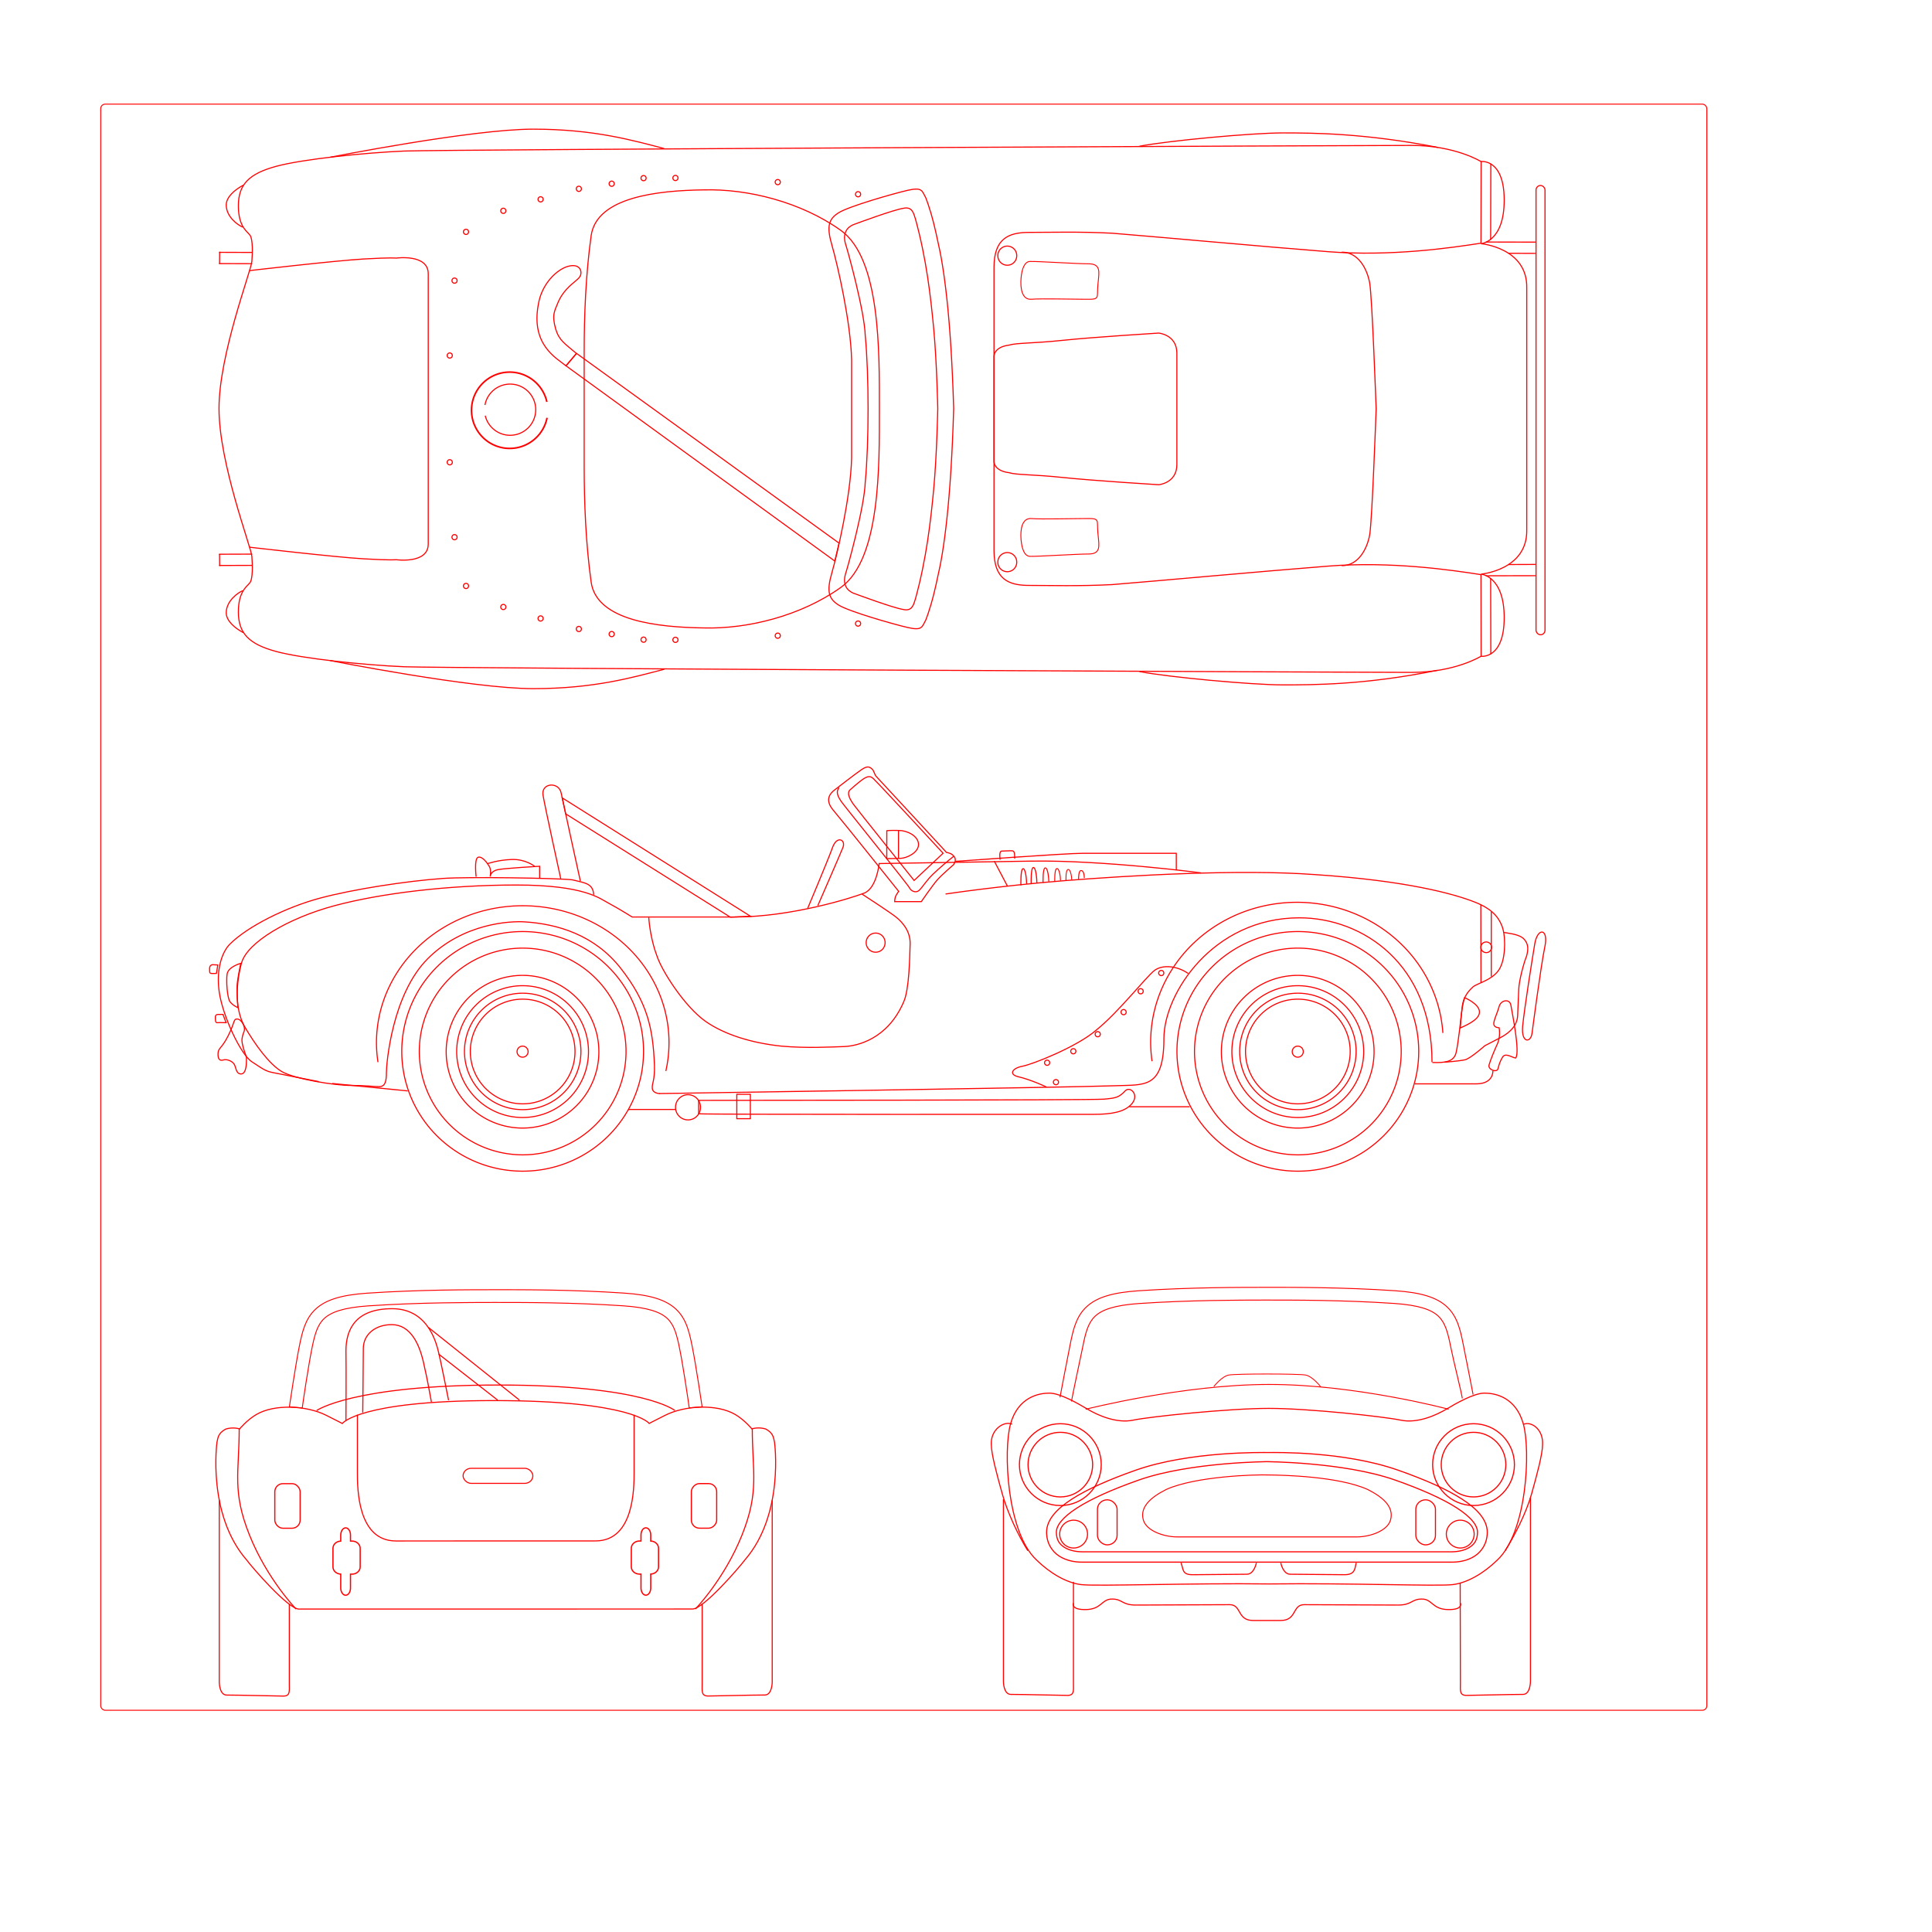 <?xml version="1.0" encoding="UTF-8" standalone="no"?>
<!-- Created with Inkscape (http://www.inkscape.org/) -->
<svg height="1100pt" id="svg1" inkscape:export-filename="/home/blender/vector/cobra7.png" inkscape:export-xdpi="300.03687" inkscape:export-ydpi="300.03687" inkscape:version="0.41" sodipodi:docbase="/home/blender/vector" sodipodi:docname="cobra8.svg" sodipodi:version="0.32" width="1100pt" xmlns="http://www.w3.org/2000/svg" xmlns:cc="http://web.resource.org/cc/" xmlns:dc="http://purl.org/dc/elements/1.1/" xmlns:inkscape="http://www.inkscape.org/namespaces/inkscape" xmlns:rdf="http://www.w3.org/1999/02/22-rdf-syntax-ns#" xmlns:sodipodi="http://inkscape.sourceforge.net/DTD/sodipodi-0.dtd" xmlns:svg="http://www.w3.org/2000/svg">
  <defs id="defs3"/>
  <sodipodi:namedview bordercolor="#666666" borderopacity="1.0" id="base" inkscape:current-layer="svg1" inkscape:cx="686.10007" inkscape:cy="741.52701" inkscape:guide-bbox="true" inkscape:pageopacity="0.0" inkscape:pageshadow="2" inkscape:window-height="994" inkscape:window-width="1270" inkscape:window-x="0" inkscape:window-y="5" inkscape:zoom="0.64849685" pagecolor="#ffffff" showguides="true"/>
  <g id="layer1" inkscape:groupmode="layer" inkscape:label="Layer 1"/>
  <g id="layer2" inkscape:groupmode="layer" inkscape:label="one"/>
  <path d="M 633.761,425.948 L 429.727,277.748 L 437.68,268.3 L 636.971,412.323 L 633.761,425.948 z " id="path19900" sodipodi:nodetypes="ccccc" style="fill: none; fill-opacity: 0.75; fill-rule: evenodd; stroke: rgb(255, 0, 0); stroke-width: 0.812; stroke-linecap: butt; stroke-linejoin: miter; stroke-miterlimit: 4; stroke-opacity: 1;"/>
  <path d="M 435.172,214.82 C 430.953,218.195 426.54,223.088 424.006,228.728 C 421.125,236.007 418.702,238.556 421.847,249.852 C 424.577,258.665 428.744,260.758 437.576,268.33 L 429.615,277.658 C 422.14,271.678 403.003,261.641 408.67,231.165 C 411.232,215.131 423.024,204.388 431.305,202.17 C 438.921,200.129 441.395,204.328 441.022,207.692 C 440.648,211.056 437.274,212.717 435.172,214.82 z " id="path19901" sodipodi:nodetypes="ccccccccc" style="fill: none; fill-opacity: 0.75; fill-rule: evenodd; stroke: rgb(255, 0, 0); stroke-width: 0.812; stroke-linecap: butt; stroke-linejoin: miter; stroke-miterlimit: 4; stroke-opacity: 1;"/>
  <path d="M 806.816,528.249 A 19.44,19.44 0 1 1 808.701,520.37" id="path19902" sodipodi:cx="789.26648" sodipodi:cy="519.88580" sodipodi:end="6.3080737" sodipodi:open="true" sodipodi:rx="19.440060" sodipodi:ry="19.440060" sodipodi:start="0.44470191" sodipodi:type="arc" style="fill: none; stroke: rgb(255, 0, 0); stroke-width: 0.812; stroke-miterlimit: 4; stroke-opacity: 1;" transform="matrix(-0.966, 0.257, -0.257, -0.966, 1283.3, 610.379)"/>
  <path d="M 806.816,528.249 A 19.44,19.44 0 1 1 808.701,520.37" id="path19903" sodipodi:cx="789.26648" sodipodi:cy="519.88580" sodipodi:end="6.3080737" sodipodi:open="true" sodipodi:rx="19.440060" sodipodi:ry="19.440060" sodipodi:start="0.44470191" sodipodi:type="arc" style="fill: none; stroke: rgb(255, 0, 0); stroke-width: 0.812; stroke-miterlimit: 4; stroke-opacity: 1;" transform="matrix(1.445, -0.363, 0.363, 1.445, -942.301, -153.279)"/>
  <rect height="341.063" id="rect19904" rx="3.398" ry="3.398" style="fill: none; stroke: rgb(255, 0, 0); stroke-width: 0.812; stroke-miterlimit: 4; stroke-opacity: 1;" transform="scale(-1, -1)" width="6.795" x="-1172.873" y="-481.883"/>
  <path d="M 536.053 262.247 A 7.172 7.172 0 1 1  521.71,262.247 A 7.172 7.172 0 1 1  536.053 262.247 z" id="path19906" sodipodi:cx="528.88159" sodipodi:cy="262.24686" sodipodi:rx="7.1718411" sodipodi:ry="7.1718411" sodipodi:type="arc" style="fill: none; stroke: rgb(255, 0, 0); stroke-width: 0.812; stroke-miterlimit: 4; stroke-opacity: 1;" transform="matrix(-1, 5.9089e-17, -5.9089e-17, -1, 1293.56, 688.997)"/>
  <path d="M 833.77,407.729 C 834.382,414.454 835.605,420.568 826.434,420.568 C 817.263,420.568 790.192,422.402 782.161,422.352 C 777.839,422.452 775.725,416.9 775.114,409.563 C 774.503,402.226 775.689,393.056 783.025,393.667 C 790.362,394.278 813.595,393.667 822.154,393.667 C 830.714,393.667 833.159,393.056 833.159,397.947 C 833.159,402.838 833.77,407.729 833.77,407.729 z " id="path19912" sodipodi:nodetypes="cccccccc" style="fill: none; fill-opacity: 0.75; fill-rule: evenodd; stroke: rgb(255, 0, 0); stroke-width: 0.688; stroke-linecap: butt; stroke-linejoin: miter; stroke-miterlimit: 4; stroke-opacity: 1;"/>
  <path d="M 1091.03,508.877 C 1037.177,519.887 997.01,519.931 973.778,519.931 C 950.545,519.931 886.96,514.078 864.95,509.798" id="path19913" sodipodi:nodetypes="ccc" style="fill: none; fill-opacity: 0.75; fill-rule: evenodd; stroke: rgb(255, 0, 0); stroke-width: 0.812; stroke-linecap: butt; stroke-linejoin: miter; stroke-miterlimit: 4; stroke-opacity: 1;"/>
  <path d="M 504.292,508.036 C 480.874,514.125 451.134,522.789 404.767,522.789 C 358.4,522.789 250.678,501.479 250.678,501.479" id="path19916" sodipodi:nodetypes="ccc" style="fill: none; fill-opacity: 0.75; fill-rule: evenodd; stroke: rgb(255, 0, 0); stroke-width: 0.812; stroke-linecap: butt; stroke-linejoin: miter; stroke-miterlimit: 4; stroke-opacity: 1;"/>
  <path d="M 184.793,480.327 C 177.641,476.474 171.758,471.044 171.758,465.214 C 171.758,456.134 180.615,449.965 184.209,448.425" id="path19918" sodipodi:nodetypes="ccc" style="fill: none; fill-opacity: 1; fill-rule: evenodd; stroke: rgb(255, 0, 0); stroke-width: 0.812; stroke-linecap: butt; stroke-linejoin: miter; stroke-miterlimit: 4; stroke-opacity: 1;"/>
  <path d="M 536.053 262.247 A 7.172 7.172 0 1 1  521.71,262.247 A 7.172 7.172 0 1 1  536.053 262.247 z" id="path19919" sodipodi:cx="528.88159" sodipodi:cy="262.24686" sodipodi:rx="7.1718411" sodipodi:ry="7.1718411" sodipodi:type="arc" style="fill: none; stroke: rgb(255, 0, 0); stroke-width: 3.001; stroke-miterlimit: 4; stroke-opacity: 1;" transform="matrix(-0.271, 1.59983e-17, -1.59983e-17, -0.271, 733.753, 553.645)"/>
  <path d="M 536.053 262.247 A 7.172 7.172 0 1 1  521.71,262.247 A 7.172 7.172 0 1 1  536.053 262.247 z" id="path19920" sodipodi:cx="528.88159" sodipodi:cy="262.24686" sodipodi:rx="7.1718411" sodipodi:ry="7.1718411" sodipodi:type="arc" style="fill: none; stroke: rgb(255, 0, 0); stroke-width: 3.001; stroke-miterlimit: 4; stroke-opacity: 1;" transform="matrix(-0.271, 1.59983e-17, -1.59983e-17, -0.271, 794.732, 544.45)"/>
  <path d="M 536.053 262.247 A 7.172 7.172 0 1 1  521.71,262.247 A 7.172 7.172 0 1 1  536.053 262.247 z" id="path19921" sodipodi:cx="528.88159" sodipodi:cy="262.24686" sodipodi:rx="7.1718411" sodipodi:ry="7.1718411" sodipodi:type="arc" style="fill: none; stroke: rgb(255, 0, 0); stroke-width: 3.001; stroke-miterlimit: 4; stroke-opacity: 1;" transform="matrix(-0.271, 1.59983e-17, -1.59983e-17, -0.271, 656.076, 556.791)"/>
  <path d="M 536.053 262.247 A 7.172 7.172 0 1 1  521.71,262.247 A 7.172 7.172 0 1 1  536.053 262.247 z" id="path19922" sodipodi:cx="528.88159" sodipodi:cy="262.24686" sodipodi:rx="7.1718411" sodipodi:ry="7.1718411" sodipodi:type="arc" style="fill: none; stroke: rgb(255, 0, 0); stroke-width: 3.001; stroke-miterlimit: 4; stroke-opacity: 1;" transform="matrix(-0.271, 1.59983e-17, -1.59983e-17, -0.271, 607.68, 552.435)"/>
  <path d="M 536.053 262.247 A 7.172 7.172 0 1 1  521.71,262.247 A 7.172 7.172 0 1 1  536.053 262.247 z" id="path19923" sodipodi:cx="528.88159" sodipodi:cy="262.24686" sodipodi:rx="7.1718411" sodipodi:ry="7.1718411" sodipodi:type="arc" style="fill: none; stroke: rgb(255, 0, 0); stroke-width: 3.001; stroke-miterlimit: 4; stroke-opacity: 1;" transform="matrix(-0.271, 1.59983e-17, -1.59983e-17, -0.271, 582.755, 548.564)"/>
  <path d="M 536.053 262.247 A 7.172 7.172 0 1 1  521.71,262.247 A 7.172 7.172 0 1 1  536.053 262.247 z" id="path19924" sodipodi:cx="528.88159" sodipodi:cy="262.24686" sodipodi:rx="7.1718411" sodipodi:ry="7.1718411" sodipodi:type="arc" style="fill: none; stroke: rgb(255, 0, 0); stroke-width: 3.001; stroke-miterlimit: 4; stroke-opacity: 1;" transform="matrix(-0.271, 1.59983e-17, -1.59983e-17, -0.271, 553.717, 540.578)"/>
  <path d="M 536.053 262.247 A 7.172 7.172 0 1 1  521.71,262.247 A 7.172 7.172 0 1 1  536.053 262.247 z" id="path19925" sodipodi:cx="528.88159" sodipodi:cy="262.24686" sodipodi:rx="7.1718411" sodipodi:ry="7.1718411" sodipodi:type="arc" style="fill: none; stroke: rgb(255, 0, 0); stroke-width: 3.001; stroke-miterlimit: 4; stroke-opacity: 1;" transform="matrix(-0.271, 1.59983e-17, -1.59983e-17, -0.271, 525.405, 531.867)"/>
  <path d="M 536.053 262.247 A 7.172 7.172 0 1 1  521.71,262.247 A 7.172 7.172 0 1 1  536.053 262.247 z" id="path19926" sodipodi:cx="528.88159" sodipodi:cy="262.24686" sodipodi:rx="7.1718411" sodipodi:ry="7.1718411" sodipodi:type="arc" style="fill: none; stroke: rgb(255, 0, 0); stroke-width: 3.001; stroke-miterlimit: 4; stroke-opacity: 1;" transform="matrix(-0.271, 1.59983e-17, -1.59983e-17, -0.271, 497.093, 515.896)"/>
  <path d="M 536.053 262.247 A 7.172 7.172 0 1 1  521.71,262.247 A 7.172 7.172 0 1 1  536.053 262.247 z" id="path19927" sodipodi:cx="528.88159" sodipodi:cy="262.24686" sodipodi:rx="7.1718411" sodipodi:ry="7.1718411" sodipodi:type="arc" style="fill: none; stroke: rgb(255, 0, 0); stroke-width: 3.001; stroke-miterlimit: 4; stroke-opacity: 1;" transform="matrix(-0.271, 1.59983e-17, -1.59983e-17, -0.271, 488.381, 478.872)"/>
  <path d="M 536.053 262.247 A 7.172 7.172 0 1 1  521.71,262.247 A 7.172 7.172 0 1 1  536.053 262.247 z" id="path19928" sodipodi:cx="528.88159" sodipodi:cy="262.24686" sodipodi:rx="7.1718411" sodipodi:ry="7.1718411" sodipodi:type="arc" style="fill: none; stroke: rgb(255, 0, 0); stroke-width: 3.001; stroke-miterlimit: 4; stroke-opacity: 1;" transform="matrix(-0.271, 1.59983e-17, -1.59983e-17, -0.271, 484.752, 422.007)"/>
  <path d="M 536.053 262.247 A 7.172 7.172 0 1 1  521.71,262.247 A 7.172 7.172 0 1 1  536.053 262.247 z" id="path19929" sodipodi:cx="528.88159" sodipodi:cy="262.24686" sodipodi:rx="7.1718411" sodipodi:ry="7.1718411" sodipodi:type="arc" style="fill: none; stroke: rgb(255, 0, 0); stroke-width: 3.001; stroke-miterlimit: 4; stroke-opacity: 1;" transform="matrix(-0.271, 1.59983e-17, -1.59983e-17, -0.271, 631.882, 556.671)"/>
  <path d="M 1124.388,498.445 L 1124.269,436.444" id="path19930" style="fill: none; fill-opacity: 0.75; fill-rule: evenodd; stroke: rgb(255, 0, 0); stroke-width: 0.812; stroke-linecap: butt; stroke-linejoin: miter; stroke-miterlimit: 4; stroke-opacity: 1;"/>
  <path d="M 1131.752,496.616 L 1131.633,438.822" id="path19931" sodipodi:nodetypes="cc" style="fill: none; fill-opacity: 0.75; fill-rule: evenodd; stroke: rgb(255, 0, 0); stroke-width: 0.812; stroke-linecap: butt; stroke-linejoin: miter; stroke-miterlimit: 4; stroke-opacity: 1;"/>
  <path d="M 1165.671,437.025 L 1128.028,437.106" id="path19932" sodipodi:nodetypes="cc" style="fill: none; fill-opacity: 0.75; fill-rule: evenodd; stroke: rgb(255, 0, 0); stroke-width: 0.812; stroke-linecap: butt; stroke-linejoin: miter; stroke-miterlimit: 4; stroke-opacity: 1;"/>
  <path d="M 1165.671,428.483 L 1145.111,428.565" id="path19933" sodipodi:nodetypes="cc" style="fill: none; fill-opacity: 0.75; fill-rule: evenodd; stroke: rgb(255, 0, 0); stroke-width: 0.812; stroke-linecap: butt; stroke-linejoin: miter; stroke-miterlimit: 4; stroke-opacity: 1;"/>
  <path d="M 191.355,429.199 L 166.345,429.281" id="path19934" sodipodi:nodetypes="cc" style="fill: none; fill-opacity: 0.75; fill-rule: evenodd; stroke: rgb(255, 0, 0); stroke-width: 0.812; stroke-linecap: butt; stroke-linejoin: miter; stroke-miterlimit: 4; stroke-opacity: 1;"/>
  <path d="M 191.491,420.658 L 166.177,420.739" id="path19935" sodipodi:nodetypes="cc" style="fill: none; fill-opacity: 0.75; fill-rule: evenodd; stroke: rgb(255, 0, 0); stroke-width: 0.812; stroke-linecap: butt; stroke-linejoin: miter; stroke-miterlimit: 4; stroke-opacity: 1;"/>
  <path d="M 166.746,429.688 L 166.665,420.706" id="path19936" sodipodi:nodetypes="cc" style="fill: none; fill-opacity: 0.75; fill-rule: evenodd; stroke: rgb(255, 0, 0); stroke-width: 0.812; stroke-linecap: butt; stroke-linejoin: miter; stroke-miterlimit: 4; stroke-opacity: 1;"/>
  <path d="M 536.053 262.247 A 7.172 7.172 0 1 1  521.71,262.247 A 7.172 7.172 0 1 1  536.053 262.247 z" id="path19938" sodipodi:cx="528.88159" sodipodi:cy="262.24686" sodipodi:rx="7.1718411" sodipodi:ry="7.1718411" sodipodi:type="arc" style="fill: none; stroke: rgb(255, 0, 0); stroke-width: 0.812; stroke-miterlimit: 4; stroke-opacity: 1;" transform="matrix(-1, 5.9089e-17, 5.9089e-17, 1, 1293.56, -68.162)"/>
  <path d="M 166.259,310.145 C 166.259,351.825 190.593,415.066 191.204,422.402 C 191.815,429.739 191.815,438.91 189.981,441.967 C 188.147,445.023 180.957,448.08 180.957,464.588 C 180.957,481.095 189.37,489.043 209.546,494.546 C 229.721,500.048 277.409,504.939 306.756,506.162 C 336.102,507.385 1038.584,510.442 1071.599,510.442 C 1104.614,510.442 1124.268,498.214 1124.268,498.214 C 1124.268,498.214 1141.909,500.66 1141.909,468.867 C 1141.909,437.075 1124.268,435.853 1124.268,435.853 C 1124.268,435.853 1159.639,432.796 1159.027,402.226 L 1159.027,218.609 C 1159.639,188.04 1124.268,184.983 1124.268,184.983 C 1124.268,184.983 1141.909,183.76 1141.909,151.968 C 1141.909,120.176 1124.268,122.621 1124.268,122.621 C 1124.268,122.621 1104.614,110.394 1071.599,110.394 C 1038.584,110.394 336.102,113.45 306.756,114.673 C 277.409,115.896 229.721,120.787 209.546,126.29 C 189.37,131.792 180.957,139.74 180.957,156.247 C 180.957,172.755 188.147,175.812 189.981,178.869 C 191.815,181.926 191.815,191.096 191.204,198.433 C 190.593,205.77 166.259,269.01 166.259,310.145 z " id="path19907" sodipodi:nodetypes="cccccccccccccccccccccc" style="fill: none; fill-opacity: 0.75; fill-rule: evenodd; stroke: rgb(255, 0, 0); stroke-width: 0.812; stroke-linecap: butt; stroke-linejoin: miter; stroke-miterlimit: 4; stroke-opacity: 1;"/>
  <path d="M 189.438,415.405 C 189.438,415.405 254.788,423.014 276.187,424.236 C 297.585,425.459 300.667,424.891 300.667,424.891 C 300.667,424.891 325.098,428.313 325.098,413.028 C 325.098,397.744 325.098,223.091 325.098,207.807 C 325.098,192.522 300.667,195.944 300.667,195.944 C 300.667,195.944 297.585,195.376 276.187,196.599 C 254.788,197.822 189.438,205.43 189.438,205.43" id="path19908" sodipodi:nodetypes="cccccccc" style="fill: none; fill-opacity: 0.75; fill-rule: evenodd; stroke: rgb(255, 0, 0); stroke-width: 0.812; stroke-linecap: butt; stroke-linejoin: miter; stroke-miterlimit: 4; stroke-opacity: 1;"/>
  <path d="M 1124.568,436.286 C 1101.335,432.618 1055.703,426.07 1008.627,429.739 C 961.55,433.407 869.771,441.795 844.164,443.801 C 819.165,445.091 797.087,444.412 781.191,444.412 C 765.295,444.412 754.596,439.521 754.596,417.817 C 754.596,396.113 754.596,224.723 754.596,203.018 C 754.596,181.314 765.295,176.423 781.191,176.423 C 797.087,176.423 819.165,175.744 844.164,177.035 C 869.771,179.041 961.55,187.428 1008.627,191.096 C 1055.703,194.765 1101.335,188.217 1124.568,184.549" id="path19909" sodipodi:nodetypes="cccccccccc" style="fill: none; fill-opacity: 0.75; fill-rule: evenodd; stroke: rgb(255, 0, 0); stroke-width: 0.812; stroke-linecap: butt; stroke-linejoin: miter; stroke-miterlimit: 4; stroke-opacity: 1;"/>
  <path d="M 1018.601,429.417 C 1031.44,429.417 1037.973,416.288 1039.807,405.895 C 1041.641,395.501 1044.698,310.519 1044.698,310.418 C 1044.698,310.317 1041.641,225.334 1039.807,214.94 C 1037.973,204.547 1031.44,191.418 1018.601,191.418" id="path19910" sodipodi:nodetypes="ccccc" style="fill: none; fill-opacity: 0.75; fill-rule: evenodd; stroke: rgb(255, 0, 0); stroke-width: 0.812; stroke-linecap: butt; stroke-linejoin: miter; stroke-miterlimit: 4; stroke-opacity: 1;"/>
  <path d="M 754.612,349.969 C 754.612,349.969 753.999,357.306 765.906,358.818 C 772.02,360.652 783.637,360.041 806.869,362.486 C 830.102,364.932 879.624,367.989 879.624,367.989 C 879.624,367.989 893.412,366.766 893.412,352.704 C 893.412,338.642 893.412,282.193 893.412,268.131 C 893.412,254.069 879.624,252.846 879.624,252.846 C 879.624,252.846 830.102,255.903 806.869,258.349 C 783.637,260.794 772.02,260.183 765.906,262.017 C 753.999,263.529 754.612,270.866 754.612,270.866 L 754.612,349.969 z " id="path19911" sodipodi:nodetypes="ccccccccccc" style="fill: none; fill-opacity: 0.75; fill-rule: evenodd; stroke: rgb(255, 0, 0); stroke-width: 0.812; stroke-linecap: butt; stroke-linejoin: miter; stroke-miterlimit: 4; stroke-opacity: 1;"/>
  <path d="M 833.77,213.106 C 834.382,206.381 835.605,200.267 826.434,200.267 C 817.263,200.267 790.192,198.433 782.161,198.484 C 777.839,198.383 775.725,203.935 775.114,211.272 C 774.503,218.609 775.689,227.78 783.025,227.168 C 790.362,226.557 813.595,227.168 822.154,227.168 C 830.714,227.168 833.159,227.78 833.159,222.888 C 833.159,217.997 833.77,213.106 833.77,213.106 z " id="path19944" sodipodi:nodetypes="cccccccc" style="fill: none; fill-opacity: 0.75; fill-rule: evenodd; stroke: rgb(255, 0, 0); stroke-width: 0.688; stroke-linecap: butt; stroke-linejoin: miter; stroke-miterlimit: 4; stroke-opacity: 1;"/>
  <path d="M 1091.596,111.915 C 1036.462,101.132 997.01,100.904 973.778,100.904 C 950.545,100.904 886.96,106.757 864.95,111.037" id="path19945" sodipodi:nodetypes="ccc" style="fill: none; fill-opacity: 0.75; fill-rule: evenodd; stroke: rgb(255, 0, 0); stroke-width: 0.812; stroke-linecap: butt; stroke-linejoin: miter; stroke-miterlimit: 4; stroke-opacity: 1;"/>
  <path d="M 723.968,310.219 C 721.93,380.907 716.445,418.711 711.921,437.627 C 708.168,455.738 705.07,464.651 702.893,470.477 C 699.903,475.894 700.333,478.973 689.024,476.357 C 677.714,473.74 644.62,464.26 636.771,459.401 C 628.922,454.542 627.427,448.935 631.538,434.732 C 635.649,420.529 645.845,376.621 646.489,347.643 C 646.489,326.712 646.489,310.691 646.489,310.418 C 646.489,310.145 646.489,294.123 646.489,273.192 C 645.845,244.215 635.649,200.307 631.538,186.103 C 627.427,171.9 628.922,166.294 636.771,161.435 C 644.62,156.576 677.714,147.095 689.024,144.478 C 700.333,141.862 699.903,144.941 702.893,150.358 C 705.07,156.184 708.168,165.098 711.921,183.208 C 716.445,202.125 721.93,239.928 723.968,310.219 z " id="path19914" sodipodi:nodetypes="ccccccccccccccc" style="fill: none; fill-opacity: 0.75; fill-rule: evenodd; stroke: rgb(255, 0, 0); stroke-width: 0.812; stroke-linecap: butt; stroke-linejoin: miter; stroke-miterlimit: 4; stroke-opacity: 1;"/>
  <path d="M 711.899,310.195 C 711.899,310.64 711.158,346.278 708.84,371.019 C 706.509,395.907 703.27,424.469 694.925,454.695 C 693.537,459.105 692.43,464.192 685.702,462.697 C 677.55,461.338 651.563,451.655 647.804,450.292 C 643.586,448.492 638.862,444.123 642.309,434.224 C 643.429,430.881 656.321,384.657 656.851,365.906 C 659.704,336.82 659.704,284.015 656.851,254.929 C 656.321,236.178 643.429,189.955 642.309,186.611 C 638.862,176.712 643.586,172.344 647.804,170.543 C 651.563,169.18 677.55,159.497 685.702,158.138 C 692.43,156.643 693.537,161.731 694.925,166.14 C 703.27,196.366 706.509,224.928 708.84,249.816 C 711.158,274.557 711.899,310.195 711.899,310.195 z " id="path19915" sodipodi:nodetypes="cccccccccccccc" style="fill: none; fill-opacity: 0.75; fill-rule: evenodd; stroke: rgb(255, 0, 0); stroke-width: 0.812; stroke-linecap: butt; stroke-linejoin: miter; stroke-miterlimit: 4; stroke-opacity: 1;"/>
  <path d="M 504.292,112.799 C 480.874,106.71 451.134,98.046 404.767,98.046 C 358.4,98.046 250.678,119.356 250.678,119.356" id="path19948" sodipodi:nodetypes="ccc" style="fill: none; fill-opacity: 0.75; fill-rule: evenodd; stroke: rgb(255, 0, 0); stroke-width: 0.812; stroke-linecap: butt; stroke-linejoin: miter; stroke-miterlimit: 4; stroke-opacity: 1;"/>
  <path d="M 443.474,310.145 C 443.474,310.691 443.474,327.768 443.474,354.344 C 443.474,380.92 444.652,412.613 448.776,441.938 C 452.9,471.263 499.375,476.227 534.199,476.685 C 567.648,477.602 608.01,467.521 638.252,445.985 C 668.494,424.45 667.577,353.798 667.577,310.418 C 667.577,267.037 668.494,196.385 638.252,174.85 C 608.01,153.314 567.648,143.234 534.199,144.15 C 499.375,144.608 452.9,149.572 448.776,178.897 C 444.652,208.223 443.474,239.915 443.474,266.491 C 443.474,293.067 443.474,310.145 443.474,310.145 z " id="path19917" sodipodi:nodetypes="ccccccccccc" style="fill: none; fill-opacity: 0.75; fill-rule: evenodd; stroke: rgb(255, 0, 0); stroke-width: 0.812; stroke-linecap: butt; stroke-linejoin: miter; stroke-miterlimit: 4; stroke-opacity: 1;"/>
  <path d="M 184.793,140.508 C 177.641,144.361 171.758,149.791 171.758,155.621 C 171.758,164.702 180.615,170.87 184.209,172.41" id="path19950" sodipodi:nodetypes="ccc" style="fill: none; fill-opacity: 1; fill-rule: evenodd; stroke: rgb(255, 0, 0); stroke-width: 0.812; stroke-linecap: butt; stroke-linejoin: miter; stroke-miterlimit: 4; stroke-opacity: 1;"/>
  <path d="M 536.053 262.247 A 7.172 7.172 0 1 1  521.71,262.247 A 7.172 7.172 0 1 1  536.053 262.247 z" id="path19951" sodipodi:cx="528.88159" sodipodi:cy="262.24686" sodipodi:rx="7.1718411" sodipodi:ry="7.1718411" sodipodi:type="arc" style="fill: none; stroke: rgb(255, 0, 0); stroke-width: 3.001; stroke-miterlimit: 4; stroke-opacity: 1;" transform="matrix(-0.271, 1.59983e-17, 1.59983e-17, 0.271, 733.753, 67.19)"/>
  <path d="M 536.053 262.247 A 7.172 7.172 0 1 1  521.71,262.247 A 7.172 7.172 0 1 1  536.053 262.247 z" id="path19952" sodipodi:cx="528.88159" sodipodi:cy="262.24686" sodipodi:rx="7.1718411" sodipodi:ry="7.1718411" sodipodi:type="arc" style="fill: none; stroke: rgb(255, 0, 0); stroke-width: 3.001; stroke-miterlimit: 4; stroke-opacity: 1;" transform="matrix(-0.271, 1.59983e-17, 1.59983e-17, 0.271, 794.732, 76.385)"/>
  <path d="M 536.053 262.247 A 7.172 7.172 0 1 1  521.71,262.247 A 7.172 7.172 0 1 1  536.053 262.247 z" id="path19953" sodipodi:cx="528.88159" sodipodi:cy="262.24686" sodipodi:rx="7.1718411" sodipodi:ry="7.1718411" sodipodi:type="arc" style="fill: none; stroke: rgb(255, 0, 0); stroke-width: 3.001; stroke-miterlimit: 4; stroke-opacity: 1;" transform="matrix(-0.271, 1.59983e-17, 1.59983e-17, 0.271, 656.076, 64.044)"/>
  <path d="M 536.053 262.247 A 7.172 7.172 0 1 1  521.71,262.247 A 7.172 7.172 0 1 1  536.053 262.247 z" id="path19954" sodipodi:cx="528.88159" sodipodi:cy="262.24686" sodipodi:rx="7.1718411" sodipodi:ry="7.1718411" sodipodi:type="arc" style="fill: none; stroke: rgb(255, 0, 0); stroke-width: 3.001; stroke-miterlimit: 4; stroke-opacity: 1;" transform="matrix(-0.271, 1.59983e-17, 1.59983e-17, 0.271, 607.68, 68.4)"/>
  <path d="M 536.053 262.247 A 7.172 7.172 0 1 1  521.71,262.247 A 7.172 7.172 0 1 1  536.053 262.247 z" id="path19955" sodipodi:cx="528.88159" sodipodi:cy="262.24686" sodipodi:rx="7.1718411" sodipodi:ry="7.1718411" sodipodi:type="arc" style="fill: none; stroke: rgb(255, 0, 0); stroke-width: 3.001; stroke-miterlimit: 4; stroke-opacity: 1;" transform="matrix(-0.271, 1.59983e-17, 1.59983e-17, 0.271, 582.755, 72.272)"/>
  <path d="M 536.053 262.247 A 7.172 7.172 0 1 1  521.71,262.247 A 7.172 7.172 0 1 1  536.053 262.247 z" id="path19956" sodipodi:cx="528.88159" sodipodi:cy="262.24686" sodipodi:rx="7.1718411" sodipodi:ry="7.1718411" sodipodi:type="arc" style="fill: none; stroke: rgb(255, 0, 0); stroke-width: 3.001; stroke-miterlimit: 4; stroke-opacity: 1;" transform="matrix(-0.271, 1.59983e-17, 1.59983e-17, 0.271, 553.717, 80.257)"/>
  <path d="M 536.053 262.247 A 7.172 7.172 0 1 1  521.71,262.247 A 7.172 7.172 0 1 1  536.053 262.247 z" id="path19957" sodipodi:cx="528.88159" sodipodi:cy="262.24686" sodipodi:rx="7.1718411" sodipodi:ry="7.1718411" sodipodi:type="arc" style="fill: none; stroke: rgb(255, 0, 0); stroke-width: 3.001; stroke-miterlimit: 4; stroke-opacity: 1;" transform="matrix(-0.271, 1.59983e-17, 1.59983e-17, 0.271, 525.405, 88.968)"/>
  <path d="M 536.053 262.247 A 7.172 7.172 0 1 1  521.71,262.247 A 7.172 7.172 0 1 1  536.053 262.247 z" id="path19958" sodipodi:cx="528.88159" sodipodi:cy="262.24686" sodipodi:rx="7.1718411" sodipodi:ry="7.1718411" sodipodi:type="arc" style="fill: none; stroke: rgb(255, 0, 0); stroke-width: 3.001; stroke-miterlimit: 4; stroke-opacity: 1;" transform="matrix(-0.271, 1.59983e-17, 1.59983e-17, 0.271, 497.093, 104.939)"/>
  <path d="M 536.053 262.247 A 7.172 7.172 0 1 1  521.71,262.247 A 7.172 7.172 0 1 1  536.053 262.247 z" id="path19959" sodipodi:cx="528.88159" sodipodi:cy="262.24686" sodipodi:rx="7.1718411" sodipodi:ry="7.1718411" sodipodi:type="arc" style="fill: none; stroke: rgb(255, 0, 0); stroke-width: 3.001; stroke-miterlimit: 4; stroke-opacity: 1;" transform="matrix(-0.271, 1.59983e-17, 1.59983e-17, 0.271, 488.382, 141.963)"/>
  <path d="M 536.053 262.247 A 7.172 7.172 0 1 1  521.71,262.247 A 7.172 7.172 0 1 1  536.053 262.247 z" id="path19960" sodipodi:cx="528.88159" sodipodi:cy="262.24686" sodipodi:rx="7.1718411" sodipodi:ry="7.1718411" sodipodi:type="arc" style="fill: none; stroke: rgb(255, 0, 0); stroke-width: 3.001; stroke-miterlimit: 4; stroke-opacity: 1;" transform="matrix(-0.271, 1.59983e-17, 1.59983e-17, 0.271, 484.752, 198.829)"/>
  <path d="M 536.053 262.247 A 7.172 7.172 0 1 1  521.71,262.247 A 7.172 7.172 0 1 1  536.053 262.247 z" id="path19961" sodipodi:cx="528.88159" sodipodi:cy="262.24686" sodipodi:rx="7.1718411" sodipodi:ry="7.1718411" sodipodi:type="arc" style="fill: none; stroke: rgb(255, 0, 0); stroke-width: 3.001; stroke-miterlimit: 4; stroke-opacity: 1;" transform="matrix(-0.271, 1.59983e-17, 1.59983e-17, 0.271, 631.882, 64.165)"/>
  <path d="M 1124.388,122.39 L 1124.269,184.391" id="path19962" style="fill: none; fill-opacity: 0.75; fill-rule: evenodd; stroke: rgb(255, 0, 0); stroke-width: 0.812; stroke-linecap: butt; stroke-linejoin: miter; stroke-miterlimit: 4; stroke-opacity: 1;"/>
  <path d="M 1131.752,124.219 L 1131.633,182.014" id="path19963" sodipodi:nodetypes="cc" style="fill: none; fill-opacity: 0.75; fill-rule: evenodd; stroke: rgb(255, 0, 0); stroke-width: 0.812; stroke-linecap: butt; stroke-linejoin: miter; stroke-miterlimit: 4; stroke-opacity: 1;"/>
  <path d="M 1165.671,183.811 L 1128.028,183.729" id="path19964" sodipodi:nodetypes="cc" style="fill: none; fill-opacity: 0.75; fill-rule: evenodd; stroke: rgb(255, 0, 0); stroke-width: 0.812; stroke-linecap: butt; stroke-linejoin: miter; stroke-miterlimit: 4; stroke-opacity: 1;"/>
  <path d="M 1165.671,192.352 L 1145.111,192.271" id="path19965" sodipodi:nodetypes="cc" style="fill: none; fill-opacity: 0.75; fill-rule: evenodd; stroke: rgb(255, 0, 0); stroke-width: 0.812; stroke-linecap: butt; stroke-linejoin: miter; stroke-miterlimit: 4; stroke-opacity: 1;"/>
  <path d="M 191.355,191.636 L 166.345,191.555" id="path19966" sodipodi:nodetypes="cc" style="fill: none; fill-opacity: 0.75; fill-rule: evenodd; stroke: rgb(255, 0, 0); stroke-width: 0.812; stroke-linecap: butt; stroke-linejoin: miter; stroke-miterlimit: 4; stroke-opacity: 1;"/>
  <path d="M 191.491,200.177 L 166.177,200.096" id="path19967" sodipodi:nodetypes="cc" style="fill: none; fill-opacity: 0.75; fill-rule: evenodd; stroke: rgb(255, 0, 0); stroke-width: 0.812; stroke-linecap: butt; stroke-linejoin: miter; stroke-miterlimit: 4; stroke-opacity: 1;"/>
  <path d="M 166.746,191.147 L 166.665,200.129" id="path19968" sodipodi:nodetypes="cc" style="fill: none; fill-opacity: 0.75; fill-rule: evenodd; stroke: rgb(255, 0, 0); stroke-width: 0.812; stroke-linecap: butt; stroke-linejoin: miter; stroke-miterlimit: 4; stroke-opacity: 1;"/>
  <g id="g1866" transform="translate(-15.671, -30.968)">
    <rect height="11.424" id="rect21613" rx="6.13" ry="6.13" style="fill: none; stroke: rgb(255, 0, 0); stroke-width: 0.786; stroke-miterlimit: 4; stroke-opacity: 1;" transform="translate(0, -505.03)" width="52.982" x="367.206" y="1650.65"/>
    <path d="M 343.174,1600.332 C 341.038,1588.582 340.261,1584.068 337.15,1570.242 C 334.086,1556.63 327.446,1541.583 313.016,1541.583 C 300.949,1541.581 291.49,1548.71 291.49,1559.726 C 291.49,1571.039 291.06,1601.505 291.06,1608.307 M 278.292,1614.332 C 278.292,1614.332 278.543,1573.979 278.292,1561.538 C 278.292,1545.733 285.079,1529.485 313.361,1529.485 C 341.643,1529.485 347.299,1557.39 348.807,1563.423 C 350.316,1569.457 356.2,1598.976 356.2,1598.976" id="path21619" sodipodi:nodetypes="cccccccccc" style="fill: none; fill-opacity: 0.75; fill-rule: evenodd; stroke: rgb(255, 0, 0); stroke-width: 0.812; stroke-linecap: butt; stroke-linejoin: miter; stroke-miterlimit: 4; stroke-opacity: 1;" transform="translate(0, -505.03)"/>
    <path d="M 340.866,1543.707 L 410.046,1598.906" id="path21620" sodipodi:nodetypes="cc" style="fill: none; fill-opacity: 0.75; fill-rule: evenodd; stroke: rgb(255, 0, 0); stroke-width: 0.812; stroke-linecap: butt; stroke-linejoin: miter; stroke-miterlimit: 4; stroke-opacity: 1;" transform="translate(0, -505.03)"/>
    <path d="M 197.267,1620.589 C 197.267,1653.745 191.694,1667.925 205.068,1701.36 C 218.442,1734.794 240.453,1757.512 240.453,1757.512" id="path20987" sodipodi:nodetypes="ccc" style="fill: none; fill-opacity: 0.75; fill-rule: evenodd; stroke: rgb(255, 0, 0); stroke-width: 0.812; stroke-linecap: butt; stroke-linejoin: miter; stroke-miterlimit: 4; stroke-opacity: 1;" transform="translate(0, -505.03)"/>
    <rect height="33.847" id="rect21610" rx="6.13" ry="6.13" style="fill: none; stroke: rgb(255, 0, 0); stroke-width: 0.866; stroke-miterlimit: 4; stroke-opacity: 1;" width="19.225" x="224.293" y="1157.275"/>
    <path d="M 278.062,1190.842 C 276.011,1190.842 274.344,1193.287 274.344,1196.328 L 274.344,1200.891 C 271.055,1200.999 268.438,1203.376 268.438,1206.349 L 268.438,1220.484 C 268.438,1223.456 271.055,1225.834 274.344,1225.942 L 274.344,1236.494 C 274.344,1239.535 276.011,1241.98 278.062,1241.98 C 280.114,1241.98 281.75,1239.535 281.75,1236.494 L 281.75,1225.97 L 282.938,1225.97 C 286.333,1225.97 289.094,1223.525 289.094,1220.484 L 289.094,1206.349 C 289.094,1203.307 286.333,1200.863 282.938,1200.863 L 281.75,1200.863 L 281.75,1196.328 C 281.75,1193.287 280.114,1190.842 278.062,1190.842 z " id="rect21611" style="fill: none; stroke: rgb(255, 0, 0); stroke-width: 0.94; stroke-miterlimit: 4; stroke-opacity: 1;"/>
    <path d="M 348.666,1563.956 L 393.478,1598.906" id="path21621" sodipodi:nodetypes="cc" style="fill: none; fill-opacity: 0.75; fill-rule: evenodd; stroke: rgb(255, 0, 0); stroke-width: 0.812; stroke-linecap: butt; stroke-linejoin: miter; stroke-miterlimit: 4; stroke-opacity: 1;" transform="translate(0, -505.03)"/>
    <path d="M 235.304,1753.797 C 235.304,1753.797 235.304,1809.229 235.304,1814.508 C 235.304,1819.788 236.058,1823.559 230.779,1823.559 C 225.499,1823.559 198.159,1822.804 187.79,1822.804 C 182.132,1822.803 182.134,1813 182.134,1813 L 182.134,1674.681" id="path21623" sodipodi:nodetypes="cccccc" style="fill: none; fill-opacity: 0.75; fill-rule: evenodd; stroke: rgb(255, 0, 0); stroke-width: 0.812; stroke-linecap: butt; stroke-linejoin: miter; stroke-miterlimit: 4; stroke-opacity: 1;" transform="translate(0, -505.03)"/>
    <path d="M 390.141,1599.241 C 288.295,1599.282 275.518,1616.627 275.518,1616.627 C 275.518,1616.627 273.389,1615.446 263.224,1610.363 C 248.601,1603.052 224.315,1601.614 210.283,1609.806 C 203.151,1613.97 197.577,1620.759 197.577,1620.759 C 197.577,1620.759 192.767,1619.083 187.011,1620.87 C 181.015,1624.169 181.215,1627.58 180.379,1630.924 C 180.379,1630.924 172.77,1685.65 202.918,1720.267 C 206.988,1725.826 234.648,1757.791 242.728,1757.512 L 541.297,1757.471 C 549.377,1757.749 577.037,1725.784 581.107,1720.226 C 611.255,1685.608 603.646,1630.882 603.646,1630.882 C 602.81,1627.538 603.01,1624.128 597.014,1620.829 C 591.258,1619.041 586.448,1620.717 586.448,1620.717 C 586.448,1620.717 580.874,1613.928 573.742,1609.764 C 559.71,1601.573 535.424,1603.01 520.801,1610.322 C 510.636,1615.404 508.507,1616.586 508.507,1616.586 C 508.507,1616.586 495.73,1599.241 390.141,1599.241 z " id="path20365" sodipodi:nodetypes="cccccccccccccccccc" style="fill: none; fill-opacity: 0.75; fill-rule: evenodd; stroke: rgb(255, 0, 0); stroke-width: 0.812; stroke-linecap: butt; stroke-linejoin: miter; stroke-miterlimit: 4; stroke-opacity: 1;" transform="translate(0, -505.03)"/>
    <path d="M 197.267,1620.435 C 197.267,1653.592 191.694,1667.925 205.068,1701.36 C 218.442,1734.794 240.453,1757.512 240.453,1757.512" id="path1531" sodipodi:nodetypes="ccc" style="fill: none; fill-opacity: 0.75; fill-rule: evenodd; stroke: rgb(255, 0, 0); stroke-width: 0.812; stroke-linecap: butt; stroke-linejoin: miter; stroke-miterlimit: 4; stroke-opacity: 1;" transform="matrix(-1, 0, 0, 1, 784.025, -505.072)"/>
    <path d="M 286.984,1609.915 C 286.984,1609.915 286.984,1641.734 286.984,1653.715 C 286.984,1665.696 286.984,1705.818 316.239,1705.818 C 345.495,1705.818 438.53,1705.776 467.786,1705.776 C 497.041,1705.776 497.041,1665.654 497.041,1653.673 C 497.041,1641.692 497.041,1610.027 497.041,1610.027" id="path21609" sodipodi:nodetypes="cccccc" style="fill: none; fill-opacity: 0.75; fill-rule: evenodd; stroke: rgb(255, 0, 0); stroke-width: 0.812; stroke-linecap: butt; stroke-linejoin: miter; stroke-miterlimit: 4; stroke-opacity: 1;" transform="translate(0, -505.03)"/>
    <rect height="33.847" id="rect1533" rx="6.13" ry="6.13" style="fill: none; stroke: rgb(255, 0, 0); stroke-width: 0.866; stroke-miterlimit: 4; stroke-opacity: 1;" transform="scale(-1, 1)" width="19.225" x="-559.732" y="1157.228"/>
    <path d="M 505.962,1190.805 C 508.014,1190.805 509.681,1193.249 509.681,1196.291 L 509.681,1200.854 C 512.97,1200.961 515.587,1203.339 515.587,1206.312 L 515.587,1220.447 C 515.587,1223.419 512.97,1225.797 509.681,1225.905 L 509.681,1236.457 C 509.681,1239.498 508.014,1241.943 505.962,1241.943 C 503.911,1241.943 502.275,1239.498 502.275,1236.457 L 502.275,1225.932 L 501.087,1225.932 C 497.692,1225.932 494.931,1223.488 494.931,1220.447 L 494.931,1206.312 C 494.931,1203.27 497.692,1200.825 501.087,1200.825 L 502.275,1200.825 L 502.275,1196.291 C 502.275,1193.249 503.911,1190.805 505.962,1190.805 z " id="path1534" style="fill: none; stroke: rgb(255, 0, 0); stroke-width: 0.94; stroke-miterlimit: 4; stroke-opacity: 1;"/>
    <path d="M 256.044,1606.788 C 256.044,1606.788 283.482,1587.463 393.85,1587.442 C 504.217,1587.421 527.981,1606.747 527.981,1606.747" id="path21622" sodipodi:nodetypes="ccc" style="fill: none; fill-opacity: 0.75; fill-rule: evenodd; stroke: rgb(255, 0, 0); stroke-width: 0.812; stroke-linecap: butt; stroke-linejoin: miter; stroke-miterlimit: 4; stroke-opacity: 1;" transform="translate(0, -505.03)"/>
    <path d="M 235.304,1753.797 C 235.304,1753.797 235.304,1809.229 235.304,1814.508 C 235.304,1819.788 236.058,1823.559 230.779,1823.559 C 225.499,1823.559 198.159,1822.804 187.79,1822.804 C 182.132,1822.803 182.134,1813 182.134,1813 L 182.134,1674.949" id="path1537" sodipodi:nodetypes="cccccc" style="fill: none; fill-opacity: 0.75; fill-rule: evenodd; stroke: rgb(255, 0, 0); stroke-width: 0.812; stroke-linecap: butt; stroke-linejoin: miter; stroke-miterlimit: 4; stroke-opacity: 1;" transform="matrix(-1, 0, 0, 1, 784.025, -505.072)"/>
    <path d="M 390.525,1524.74 C 372.546,1524.781 333.868,1524.719 295.25,1527.344 C 276.307,1528.631 266.827,1532.143 261.656,1537.062 C 256.485,1541.982 254.489,1549.354 252.281,1560.562 L 252.281,1560.594 C 249.833,1572.605 245.604,1600.854 245.139,1604.809 L 235.344,1604.007 C 235.344,1604.007 240.177,1571.463 242.781,1558.688 C 245.035,1547.245 247.312,1537.377 255,1530.062 C 262.688,1522.748 274.697,1519.04 294.594,1517.688 C 333.656,1515.033 372.563,1515.094 392.012,1515.073 C 411.462,1515.052 450.369,1514.991 489.431,1517.646 C 509.328,1518.998 521.337,1522.706 529.025,1530.021 C 536.713,1537.336 538.99,1547.203 541.244,1558.646 C 543.848,1571.421 548.681,1603.966 548.681,1603.966 L 538.886,1604.767 C 538.421,1600.812 534.192,1572.563 531.744,1560.552 L 531.744,1560.521 C 529.536,1549.312 527.54,1541.941 522.369,1537.021 C 517.198,1532.101 507.718,1528.59 488.775,1527.302 C 450.157,1524.678 411.479,1524.74 390.525,1524.74 z " id="path21625" sodipodi:nodetypes="ccccccccccccccccccccc" style="fill: none; fill-opacity: 1; fill-rule: evenodd; stroke: rgb(255, 0, 0); stroke-width: 0.7; stroke-linecap: butt; stroke-linejoin: miter; stroke-miterlimit: 4; stroke-opacity: 1;" transform="translate(0, -505.03)"/>
  </g>
  <g id="g1795" transform="translate(-468.695, -426.889)">
    <path d="M 1556.069,1233.468 C 1565.25,1233.796 1572.465,1233.14 1574.104,1225.926 C 1575.744,1218.712 1577.711,1200.676 1578.695,1191.495 C 1579.679,1182.313 1584.907,1178.068 1586.893,1176.083 C 1590.606,1172.976 1604.221,1170.422 1608.207,1160.015 C 1611.791,1151.57 1611.808,1136.017 1608.497,1128.901 C 1605.955,1123.04 1601.554,1116.976 1588.532,1111.811 C 1572.772,1105.561 1536.91,1095.495 1466.876,1090.825 C 1409.316,1086.598 1326.528,1091.48 1277.013,1095.416 C 1227.497,1099.351 1186.508,1105.581 1186.508,1105.581" id="path1611" sodipodi:nodetypes="cccccccccc" style="fill: none; fill-opacity: 0.75; fill-rule: evenodd; stroke: rgb(255, 0, 0); stroke-width: 0.812; stroke-linecap: butt; stroke-linejoin: miter; stroke-miterlimit: 4; stroke-opacity: 1;"/>
    <g id="g1612" transform="matrix(-1, 0, 0, 1, 1662.31, 880.249)">
      <path d="M 299.532 344.939 A 91.133 91.133 0 1 1  117.266,344.939 A 91.133 91.133 0 1 1  299.532 344.939 z" id="path1613" sodipodi:cx="208.39899" sodipodi:cy="344.93945" sodipodi:rx="91.133102" sodipodi:ry="91.133102" sodipodi:type="arc" style="fill: none; fill-opacity: 0.75; fill-rule: evenodd; stroke: rgb(255, 0, 0); stroke-width: 0.812; stroke-linecap: butt; stroke-linejoin: miter; stroke-miterlimit: 4; stroke-opacity: 1;" transform="matrix(1.007, 0, 0, 0.998, -1.491, 0.531)"/>
      <path d="M 299.532 344.939 A 91.133 91.133 0 1 1  117.266,344.939 A 91.133 91.133 0 1 1  299.532 344.939 z" id="path1614" sodipodi:cx="208.39899" sodipodi:cy="344.93945" sodipodi:rx="91.133102" sodipodi:ry="91.133102" sodipodi:type="arc" style="fill: none; fill-opacity: 0.75; fill-rule: evenodd; stroke: rgb(255, 0, 0); stroke-width: 0.943; stroke-linecap: butt; stroke-linejoin: miter; stroke-miterlimit: 4; stroke-opacity: 1;" transform="matrix(0.861, 0, 0, 0.861, 28.923, 47.873)"/>
      <path d="M 299.532 344.939 A 91.133 91.133 0 1 1  117.266,344.939 A 91.133 91.133 0 1 1  299.532 344.939 z" id="path1615" sodipodi:cx="208.39899" sodipodi:cy="344.93945" sodipodi:rx="91.133102" sodipodi:ry="91.133102" sodipodi:type="arc" style="fill: none; fill-opacity: 0.75; fill-rule: evenodd; stroke: rgb(255, 0, 0); stroke-width: 1.278; stroke-linecap: butt; stroke-linejoin: miter; stroke-miterlimit: 4; stroke-opacity: 1;" transform="matrix(0.636, 0, 0, 0.636, 75.923, 125.666)"/>
      <path d="M 299.532 344.939 A 91.133 91.133 0 1 1  117.266,344.939 A 91.133 91.133 0 1 1  299.532 344.939 z" id="path1616" sodipodi:cx="208.39899" sodipodi:cy="344.93945" sodipodi:rx="91.133102" sodipodi:ry="91.133102" sodipodi:type="arc" style="fill: none; fill-opacity: 0.75; fill-rule: evenodd; stroke: rgb(255, 0, 0); stroke-width: 1.48; stroke-linecap: butt; stroke-linejoin: miter; stroke-miterlimit: 4; stroke-opacity: 1;" transform="matrix(0.549, 0, 0, 0.549, 93.999, 155.587)"/>
      <path d="M 299.532 344.939 A 91.133 91.133 0 1 1  117.266,344.939 A 91.133 91.133 0 1 1  299.532 344.939 z" id="path1617" sodipodi:cx="208.39899" sodipodi:cy="344.93945" sodipodi:rx="91.133102" sodipodi:ry="91.133102" sodipodi:type="arc" style="fill: none; fill-opacity: 0.75; fill-rule: evenodd; stroke: rgb(255, 0, 0); stroke-width: 1.674; stroke-linecap: butt; stroke-linejoin: miter; stroke-miterlimit: 4; stroke-opacity: 1;" transform="matrix(0.485, 0, 0, 0.485, 107.256, 177.528)"/>
      <path d="M 299.532 344.939 A 91.133 91.133 0 1 1  117.266,344.939 A 91.133 91.133 0 1 1  299.532 344.939 z" id="path1618" sodipodi:cx="208.39899" sodipodi:cy="344.93945" sodipodi:rx="91.133102" sodipodi:ry="91.133102" sodipodi:type="arc" style="fill: none; fill-opacity: 0.75; fill-rule: evenodd; stroke: rgb(255, 0, 0); stroke-width: 1.863; stroke-linecap: butt; stroke-linejoin: miter; stroke-miterlimit: 4; stroke-opacity: 1;" transform="matrix(0.436, 0, 0, 0.436, 117.499, 194.483)"/>
      <path d="M 299.532 344.939 A 91.133 91.133 0 1 1  117.266,344.939 A 91.133 91.133 0 1 1  299.532 344.939 z" id="path1619" sodipodi:cx="208.39899" sodipodi:cy="344.93945" sodipodi:rx="91.133102" sodipodi:ry="91.133102" sodipodi:type="arc" style="fill: none; fill-opacity: 0.75; fill-rule: evenodd; stroke: rgb(255, 0, 0); stroke-width: 17.722; stroke-linecap: butt; stroke-linejoin: miter; stroke-miterlimit: 4; stroke-opacity: 1;" transform="matrix(0.046, 0, 0, 0.046, 198.845, 329.126)"/>
    </g>
    <path d="M 1555.801,1233.24 C 1555.801,1158.707 1503.094,1123.652 1455.16,1123.652 C 1389.184,1123.652 1352.315,1181.43 1352.282,1215.068 C 1352.282,1253.888 1337.446,1250.19 1314.821,1251.131 C 1288.1,1252.243 969.072,1257.062 969.072,1257.062" id="path1620" sodipodi:nodetypes="ccccc" style="fill: none; fill-opacity: 0.75; fill-rule: evenodd; stroke: rgb(255, 0, 0); stroke-width: 0.812; stroke-linecap: butt; stroke-linejoin: miter; stroke-miterlimit: 4; stroke-opacity: 1;"/>
    <path d="M 1370.62,1165.862 C 1362.832,1160.303 1351.347,1158.82 1345.046,1163.639 C 1338.745,1168.457 1317.784,1195.352 1300.94,1208.857 C 1286.485,1221.458 1252.757,1234.801 1244.973,1236.284 C 1237.19,1237.766 1234.595,1242.214 1240.896,1244.067 C 1251.714,1246.566 1263.158,1252.125 1263.158,1252.125" id="path1621" sodipodi:nodetypes="cccccc" style="fill: none; fill-opacity: 0.75; fill-rule: evenodd; stroke: rgb(255, 0, 0); stroke-width: 0.812; stroke-linecap: butt; stroke-linejoin: miter; stroke-miterlimit: 4; stroke-opacity: 1;"/>
    <path d="M 1580.559,1184.259 C 1584.97,1186.228 1593.108,1190.949 1591.655,1196.452 C 1590.401,1201.968 1579.336,1206.23 1577.287,1207.254 C 1577.445,1205.442 1577.556,1201.419 1578.275,1195.743 C 1579.047,1188.51 1580.559,1184.259 1580.559,1184.259 z " id="path1622" sodipodi:nodetypes="ccccc" style="fill: none; fill-opacity: 0.75; fill-rule: evenodd; stroke: rgb(255, 0, 0); stroke-width: 0.812; stroke-linecap: butt; stroke-linejoin: miter; stroke-miterlimit: 4; stroke-opacity: 1;"/>
    <path d="M 1380.458,1089.526 C 1380.458,1089.526 1305.768,1079.69 1251.057,1080.612 C 1196.346,1081.534 1136.102,1082.457 1136.102,1082.457 C 1136.102,1082.457 1134.258,1101.206 1124.73,1104.894 C 1115.201,1108.583 1069.404,1123.029 1026.372,1123.029 C 983.341,1123.029 948.609,1123.029 948.609,1123.029 C 948.609,1123.029 937.236,1115.96 930.782,1112.579 C 924.327,1109.197 912.647,1098.747 860.702,1098.747 C 808.757,1098.747 757.503,1105.096 722.695,1114.423 C 687.886,1123.75 656.258,1142.178 652,1158.069 C 647.742,1173.959 646.913,1193.254 654.459,1206.325 C 662.006,1219.396 673.097,1234.878 682.737,1240.443 C 692.376,1246.008 722.695,1250.893 734.989,1250.893 C 747.284,1250.893 751.894,1251.815 756.505,1251.815 C 761.115,1251.815 762.037,1247.82 762.037,1241.058 C 762.037,1234.296 766.341,1181.736 793.389,1154.688 C 820.437,1127.639 856.112,1126.048 866.849,1126.717 C 891.749,1128.255 919.982,1136.524 939.898,1161.959 C 960.292,1188.005 964.386,1207.653 965.514,1235.525 C 965.836,1247.642 963.565,1249.049 963.873,1253.045 C 964.18,1257.041 969.519,1257.08 969.519,1257.08" id="path1623" sodipodi:nodetypes="ccccccccccccccccccccc" style="fill: none; fill-opacity: 0.75; fill-rule: evenodd; stroke: rgb(255, 0, 0); stroke-width: 0.812; stroke-linecap: butt; stroke-linejoin: miter; stroke-miterlimit: 4; stroke-opacity: 1;"/>
    <g id="g1624" transform="matrix(-1, 0, 0, 1, 1073.83, 880.249)">
      <path d="M 299.532 344.939 A 91.133 91.133 0 1 1  117.266,344.939 A 91.133 91.133 0 1 1  299.532 344.939 z" id="path1625" sodipodi:cx="208.39899" sodipodi:cy="344.93945" sodipodi:rx="91.133102" sodipodi:ry="91.133102" sodipodi:type="arc" style="fill: none; fill-opacity: 0.75; fill-rule: evenodd; stroke: rgb(255, 0, 0); stroke-width: 0.812; stroke-linecap: butt; stroke-linejoin: miter; stroke-miterlimit: 4; stroke-opacity: 1;" transform="matrix(1.007, 0, 0, 0.998, -1.491, 0.531)"/>
      <path d="M 299.532 344.939 A 91.133 91.133 0 1 1  117.266,344.939 A 91.133 91.133 0 1 1  299.532 344.939 z" id="path1626" sodipodi:cx="208.39899" sodipodi:cy="344.93945" sodipodi:rx="91.133102" sodipodi:ry="91.133102" sodipodi:type="arc" style="fill: none; fill-opacity: 0.75; fill-rule: evenodd; stroke: rgb(255, 0, 0); stroke-width: 0.943; stroke-linecap: butt; stroke-linejoin: miter; stroke-miterlimit: 4; stroke-opacity: 1;" transform="matrix(0.861, 0, 0, 0.861, 28.923, 47.873)"/>
      <path d="M 299.532 344.939 A 91.133 91.133 0 1 1  117.266,344.939 A 91.133 91.133 0 1 1  299.532 344.939 z" id="path1627" sodipodi:cx="208.39899" sodipodi:cy="344.93945" sodipodi:rx="91.133102" sodipodi:ry="91.133102" sodipodi:type="arc" style="fill: none; fill-opacity: 0.75; fill-rule: evenodd; stroke: rgb(255, 0, 0); stroke-width: 1.278; stroke-linecap: butt; stroke-linejoin: miter; stroke-miterlimit: 4; stroke-opacity: 1;" transform="matrix(0.636, 0, 0, 0.636, 75.923, 125.666)"/>
      <path d="M 299.532 344.939 A 91.133 91.133 0 1 1  117.266,344.939 A 91.133 91.133 0 1 1  299.532 344.939 z" id="path1628" sodipodi:cx="208.39899" sodipodi:cy="344.93945" sodipodi:rx="91.133102" sodipodi:ry="91.133102" sodipodi:type="arc" style="fill: none; fill-opacity: 0.75; fill-rule: evenodd; stroke: rgb(255, 0, 0); stroke-width: 1.48; stroke-linecap: butt; stroke-linejoin: miter; stroke-miterlimit: 4; stroke-opacity: 1;" transform="matrix(0.549, 0, 0, 0.549, 93.999, 155.587)"/>
      <path d="M 299.532 344.939 A 91.133 91.133 0 1 1  117.266,344.939 A 91.133 91.133 0 1 1  299.532 344.939 z" id="path1629" sodipodi:cx="208.39899" sodipodi:cy="344.93945" sodipodi:rx="91.133102" sodipodi:ry="91.133102" sodipodi:type="arc" style="fill: none; fill-opacity: 0.75; fill-rule: evenodd; stroke: rgb(255, 0, 0); stroke-width: 1.674; stroke-linecap: butt; stroke-linejoin: miter; stroke-miterlimit: 4; stroke-opacity: 1;" transform="matrix(0.485, 0, 0, 0.485, 107.256, 177.528)"/>
      <path d="M 299.532 344.939 A 91.133 91.133 0 1 1  117.266,344.939 A 91.133 91.133 0 1 1  299.532 344.939 z" id="path1630" sodipodi:cx="208.39899" sodipodi:cy="344.93945" sodipodi:rx="91.133102" sodipodi:ry="91.133102" sodipodi:type="arc" style="fill: none; fill-opacity: 0.75; fill-rule: evenodd; stroke: rgb(255, 0, 0); stroke-width: 1.863; stroke-linecap: butt; stroke-linejoin: miter; stroke-miterlimit: 4; stroke-opacity: 1;" transform="matrix(0.436, 0, 0, 0.436, 117.499, 194.483)"/>
      <path d="M 299.532 344.939 A 91.133 91.133 0 1 1  117.266,344.939 A 91.133 91.133 0 1 1  299.532 344.939 z" id="path1631" sodipodi:cx="208.39899" sodipodi:cy="344.93945" sodipodi:rx="91.133102" sodipodi:ry="91.133102" sodipodi:type="arc" style="fill: none; fill-opacity: 0.75; fill-rule: evenodd; stroke: rgb(255, 0, 0); stroke-width: 17.722; stroke-linecap: butt; stroke-linejoin: miter; stroke-miterlimit: 4; stroke-opacity: 1;" transform="matrix(0.046, 0, 0, 0.046, 198.845, 329.126)"/>
    </g>
    <path d="M 919.36,1106.183 C 918.994,1097.382 912.519,1097.148 903.225,1094.815 C 892.349,1093.473 823.899,1092.404 804.971,1093.746 C 777.169,1095.731 736.878,1101.933 711.436,1108.75 C 685.995,1115.567 656.737,1130.079 643.228,1143.588 C 637.305,1149.511 632.594,1162.656 635.161,1180.258 C 637.728,1197.861 651.296,1227.564 660.097,1233.065 C 669.523,1239.347 670.846,1240.14 676.347,1241.241 C 681.847,1242.341 710.69,1248.019 710.69,1248.019" id="path1632" sodipodi:nodetypes="ccccccccc" style="fill: none; fill-opacity: 0.75; fill-rule: evenodd; stroke: rgb(255, 0, 0); stroke-width: 0.812; stroke-linecap: butt; stroke-linejoin: miter; stroke-miterlimit: 4; stroke-opacity: 1;"/>
    <path d="M 1361.667,1087.244 L 1361.667,1074.663 C 1361.667,1074.663 1303.924,1074.663 1290.698,1074.663 C 1277.473,1074.663 1193.924,1080.792 1193.924,1080.792" id="path1633" style="fill: none; fill-opacity: 0.75; fill-rule: evenodd; stroke: rgb(255, 0, 0); stroke-width: 0.812; stroke-linecap: butt; stroke-linejoin: miter; stroke-miterlimit: 4; stroke-opacity: 1;"/>
    <path d="M 1238.995,1078.667 C 1238.995,1072.86 1238.521,1072.746 1235.779,1072.746 C 1234.033,1072.746 1232.477,1072.906 1229.188,1072.981 C 1226.807,1072.94 1227.956,1079.502 1227.956,1079.502" id="path1634" sodipodi:nodetypes="cccc" style="fill: none; fill-opacity: 0.75; fill-rule: evenodd; stroke: rgb(255, 0, 0); stroke-width: 0.812; stroke-linecap: butt; stroke-linejoin: miter; stroke-miterlimit: 4; stroke-opacity: 1;"/>
    <path d="M 536.053 262.247 A 7.172 7.172 0 1 1  521.71,262.247 A 7.172 7.172 0 1 1  536.053 262.247 z" id="path1635" sodipodi:cx="528.88159" sodipodi:cy="262.24686" sodipodi:rx="7.1718411" sodipodi:ry="7.1718411" sodipodi:type="arc" style="fill: none; stroke: rgb(255, 0, 0); stroke-width: 0.812; stroke-miterlimit: 4; stroke-opacity: 1;" transform="matrix(-1, 0, 0, 1, 1662.31, 880.249)"/>
    <path d="M 1233.499,1099.631 L 1223.491,1080.618" id="path1636" style="fill: none; fill-opacity: 0.75; fill-rule: evenodd; stroke: rgb(255, 0, 0); stroke-width: 0.812; stroke-linecap: butt; stroke-linejoin: miter; stroke-miterlimit: 4; stroke-opacity: 1;"/>
    <path d="M 1184.635,1074.613 C 1184.635,1074.613 1135.266,1021.242 1132.598,1018.907 C 1130.263,1016.238 1128.261,1015.571 1124.592,1017.906 C 1120.923,1020.241 1113.918,1026.579 1113.918,1026.579 C 1111.249,1029.247 1114.251,1034.251 1116.92,1037.92 C 1119.589,1041.59 1162.62,1095.295 1162.62,1095.295 L 1184.635,1074.613 z " id="path1637" style="fill: none; fill-opacity: 0.75; fill-rule: evenodd; stroke: rgb(255, 0, 0); stroke-width: 0.812; stroke-linecap: butt; stroke-linejoin: miter; stroke-miterlimit: 4; stroke-opacity: 1;"/>
    <path d="M 1123.116,1105.656 C 1123.116,1105.656 1145.274,1119.98 1149.61,1123.649 C 1153.947,1127.318 1159.951,1133.99 1159.617,1143.663 C 1159.284,1153.337 1159.01,1178.317 1154.614,1187.695 C 1142.396,1215.905 1119.255,1221.053 1109.248,1221.386 C 1099.241,1221.72 1080.817,1222.757 1061.88,1221.053 C 1038.987,1218.665 1018.501,1212.185 1004.329,1202.267 C 988.598,1191.259 971.281,1164.205 967.566,1153.003 C 963.171,1141.695 961.51,1128.757 961.211,1123.386" id="path1638" sodipodi:nodetypes="ccccccccc" style="fill: none; fill-opacity: 0.75; fill-rule: evenodd; stroke: rgb(255, 0, 0); stroke-width: 0.812; stroke-linecap: butt; stroke-linejoin: miter; stroke-miterlimit: 4; stroke-opacity: 1;"/>
    <path d="M 1089.567,1114.309 C 1090.382,1112.433 1105.944,1076.789 1108.581,1070.277 C 1110.984,1064.341 1104.052,1060.892 1100.716,1070.232 C 1097.38,1079.572 1081.895,1116.31 1081.895,1116.31" id="path1639" sodipodi:nodetypes="cccc" style="fill: none; fill-opacity: 0.75; fill-rule: evenodd; stroke: rgb(255, 0, 0); stroke-width: 0.812; stroke-linecap: butt; stroke-linejoin: miter; stroke-miterlimit: 4; stroke-opacity: 1;"/>
    <path d="M 1631.66,1211.796 C 1631.66,1211.796 1638.472,1159.642 1641.452,1145.592 C 1644.432,1131.543 1635.917,1130.691 1633.788,1143.464 C 1631.66,1156.236 1625.912,1192.637 1624.635,1205.622 C 1623.358,1218.608 1630.382,1218.821 1631.66,1211.796 z " id="path1640" style="fill: none; fill-opacity: 0.75; fill-rule: evenodd; stroke: rgb(255, 0, 0); stroke-width: 0.812; stroke-linecap: butt; stroke-linejoin: miter; stroke-miterlimit: 4; stroke-opacity: 1;"/>
    <path d="M 1610.372,1134.736 C 1614.417,1135.587 1622.08,1136.013 1625.699,1139.845 C 1628.839,1143.428 1629.131,1146.96 1627.615,1152.617 C 1625.486,1157.726 1621.868,1171.35 1621.655,1177.736 C 1621.442,1184.122 1621.016,1193.915 1620.803,1197.959 C 1620.59,1202.004 1618.887,1208.816 1607.392,1214.776 C 1595.897,1220.736 1595.897,1220.736 1595.897,1220.736 C 1595.897,1220.736 1584.85,1230.531 1580.896,1231.405 C 1575.986,1232.489 1565.241,1233.244 1565.241,1233.244" id="path1641" sodipodi:nodetypes="ccccccccc" style="fill: none; fill-opacity: 0.75; fill-rule: evenodd; stroke: rgb(255, 0, 0); stroke-width: 0.812; stroke-linecap: butt; stroke-linejoin: miter; stroke-miterlimit: 4; stroke-opacity: 1;"/>
    <path d="M 1600.793,1118.983 L 1600.793,1168.186" id="path1642" sodipodi:nodetypes="cc" style="fill: none; fill-opacity: 0.75; fill-rule: evenodd; stroke: rgb(255, 0, 0); stroke-width: 0.812; stroke-linecap: butt; stroke-linejoin: miter; stroke-miterlimit: 4; stroke-opacity: 1;"/>
    <path d="M 1592.859,1113.714 L 1592.971,1172.627" id="path1643" sodipodi:nodetypes="cc" style="fill: none; fill-opacity: 0.75; fill-rule: evenodd; stroke: rgb(255, 0, 0); stroke-width: 0.812; stroke-linecap: butt; stroke-linejoin: miter; stroke-miterlimit: 4; stroke-opacity: 1;"/>
    <path d="M 69.397 263.64 A 4.045 4.045 0 1 1  61.307,263.64 A 4.045 4.045 0 1 1  69.397 263.64 z" id="path1644" sodipodi:cx="65.351974" sodipodi:cy="263.64038" sodipodi:rx="4.0445848" sodipodi:ry="4.0445848" sodipodi:type="arc" style="fill: none; stroke: rgb(255, 0, 0); stroke-width: 0.812; stroke-miterlimit: 4; stroke-opacity: 1;" transform="matrix(-1, 0, 0, 1, 1662.31, 882.378)"/>
    <path d="M 1602.07,1239.682 C 1601.858,1246.92 1596.11,1249.687 1589.511,1249.687 C 1582.912,1249.687 1542.706,1249.687 1542.706,1249.687" id="path1645" sodipodi:nodetypes="ccc" style="fill: none; fill-opacity: 0.75; fill-rule: evenodd; stroke: rgb(255, 0, 0); stroke-width: 0.812; stroke-linecap: butt; stroke-linejoin: miter; stroke-miterlimit: 4; stroke-opacity: 1;"/>
    <path d="M 1615.694,1190.083 C 1614.843,1184.761 1608.031,1186.038 1606.754,1190.934 C 1605.476,1195.83 1602.283,1202.004 1602.709,1204.558 C 1603.135,1207.113 1606.754,1207.113 1606.754,1207.113 C 1606.754,1207.113 1608.031,1213.712 1605.476,1219.246 C 1602.922,1224.781 1600.027,1231.928 1599.09,1235.425 C 1598.153,1238.922 1605.033,1241.437 1605.902,1238.192 C 1606.772,1234.947 1607.179,1233.083 1609.308,1229.464 C 1611.437,1225.845 1616.226,1229.571 1619.313,1230.103 C 1622.825,1225.739 1616.546,1195.405 1615.694,1190.083 z " id="path1646" sodipodi:nodetypes="cccccccccc" style="fill: none; fill-opacity: 0.75; fill-rule: evenodd; stroke: rgb(255, 0, 0); stroke-width: 0.812; stroke-linecap: butt; stroke-linejoin: miter; stroke-miterlimit: 4; stroke-opacity: 1;"/>
    <path d="M 1291.84,1093.478 C 1291.84,1091.162 1291.296,1087.611 1289.305,1087.766 C 1287.313,1087.92 1287.494,1094.405 1287.494,1094.405" id="path1647" sodipodi:nodetypes="ccc" style="fill: none; fill-opacity: 0.75; fill-rule: evenodd; stroke: rgb(255, 0, 0); stroke-width: 0.75; stroke-linecap: butt; stroke-linejoin: miter; stroke-miterlimit: 4; stroke-opacity: 1;"/>
    <path d="M 1248.055,1097.931 C 1248.055,1095.215 1247.331,1086.162 1245.339,1086.343 C 1243.347,1086.524 1243.709,1099.018 1243.709,1099.018" id="path1648" sodipodi:nodetypes="ccc" style="fill: none; fill-opacity: 0.75; fill-rule: evenodd; stroke: rgb(255, 0, 0); stroke-width: 0.812; stroke-linecap: butt; stroke-linejoin: miter; stroke-miterlimit: 4; stroke-opacity: 1;"/>
    <path d="M 1255.841,1097.026 C 1255.841,1094.31 1255.117,1085.256 1253.125,1085.437 C 1251.133,1085.619 1251.495,1098.112 1251.495,1098.112" id="path1649" sodipodi:nodetypes="ccc" style="fill: none; fill-opacity: 0.75; fill-rule: evenodd; stroke: rgb(255, 0, 0); stroke-width: 0.812; stroke-linecap: butt; stroke-linejoin: miter; stroke-miterlimit: 4; stroke-opacity: 1;"/>
    <path d="M 1264.895,1096.1 C 1264.895,1093.676 1264.17,1085.594 1262.179,1085.756 C 1260.187,1085.917 1260.549,1097.07 1260.549,1097.07" id="path1650" sodipodi:nodetypes="ccc" style="fill: none; fill-opacity: 0.75; fill-rule: evenodd; stroke: rgb(255, 0, 0); stroke-width: 0.768; stroke-linecap: butt; stroke-linejoin: miter; stroke-miterlimit: 4; stroke-opacity: 1;"/>
    <path d="M 1273.767,1095.355 C 1273.767,1093.222 1273.043,1086.113 1271.051,1086.255 C 1269.06,1086.397 1269.422,1096.208 1269.422,1096.208" id="path1651" sodipodi:nodetypes="ccc" style="fill: none; fill-opacity: 0.75; fill-rule: evenodd; stroke: rgb(255, 0, 0); stroke-width: 0.72; stroke-linecap: butt; stroke-linejoin: miter; stroke-miterlimit: 4; stroke-opacity: 1;"/>
    <path d="M 1282.278,1094.788 C 1282.278,1092.948 1281.553,1086.817 1279.562,1086.939 C 1277.57,1087.062 1277.932,1095.524 1277.932,1095.524" id="path1652" sodipodi:nodetypes="ccc" style="fill: none; fill-opacity: 0.75; fill-rule: evenodd; stroke: rgb(255, 0, 0); stroke-width: 0.669; stroke-linecap: butt; stroke-linejoin: miter; stroke-miterlimit: 4; stroke-opacity: 1;"/>
    <path d="M 1193.815,1080.782 C 1194.138,1078.032 1193.33,1077.384 1191.874,1075.928 C 1190.418,1074.472 1187.182,1073.987 1187.182,1073.987 C 1187.182,1073.987 1135.414,1017.851 1133.958,1016.395 C 1132.502,1014.939 1132.179,1011.704 1130.561,1010.572 C 1128.458,1008.63 1126.678,1008.468 1122.634,1011.219 C 1118.59,1013.969 1104.677,1024.646 1102.251,1026.587 C 1099.824,1028.528 1094,1033.382 1101.28,1041.956 C 1108.56,1050.53 1150.945,1103.592 1150.945,1103.592 C 1150.945,1103.592 1149.812,1104.886 1148.842,1106.827 C 1147.871,1108.769 1147.871,1111.357 1147.871,1111.357 L 1168.093,1111.357 C 1168.093,1111.357 1176.667,1098.9 1180.226,1094.856 C 1183.785,1090.812 1192.682,1083.208 1192.682,1083.208 L 1193.815,1080.782 z " id="path1653" sodipodi:nodetypes="ccccccccccccccc" style="fill: none; fill-opacity: 0.75; fill-rule: evenodd; stroke: rgb(251, 0, 0); stroke-width: 0.812; stroke-linecap: butt; stroke-linejoin: miter; stroke-miterlimit: 4; stroke-opacity: 1;"/>
    <path d="M 1141.917,1057.494 L 1141.885,1078.679 L 1141.885,1078.679 C 1141.885,1078.679 1147.386,1078.679 1152.239,1078.517 C 1157.092,1078.355 1165.926,1074.247 1166.017,1067.93 C 1165.788,1061.284 1157.092,1057.324 1151.106,1057.324 C 1144.312,1057.163 1141.917,1057.494 1141.917,1057.494 z " id="path1654" sodipodi:nodetypes="ccccccc" style="fill: none; fill-opacity: 0.75; fill-rule: evenodd; stroke: rgb(255, 0, 0); stroke-width: 0.812; stroke-linecap: butt; stroke-linejoin: miter; stroke-miterlimit: 4; stroke-opacity: 1;"/>
    <path d="M 1150.783,1057.336 L 1150.783,1078.394" id="path1655" sodipodi:nodetypes="cc" style="fill: none; fill-opacity: 0.75; fill-rule: evenodd; stroke: rgb(255, 0, 0); stroke-width: 0.812; stroke-linecap: butt; stroke-linejoin: miter; stroke-miterlimit: 4; stroke-opacity: 1;"/>
    <path d="M 1192.521,1077.061 C 1188.638,1080.134 1181.844,1085.797 1176.829,1090.65 C 1171.813,1095.503 1168.902,1100.518 1166.475,1102.783 C 1164.048,1105.048 1160.328,1103.43 1159.195,1101.003 C 1158.063,1098.577 1109.369,1038.397 1107.427,1035.485 C 1105.486,1032.573 1102.574,1028.205 1105.81,1024.808" id="path1656" sodipodi:nodetypes="cccccc" style="fill: none; fill-opacity: 0.75; fill-rule: evenodd; stroke: rgb(255, 0, 0); stroke-width: 0.812; stroke-linecap: butt; stroke-linejoin: miter; stroke-miterlimit: 4; stroke-opacity: 1;"/>
    <path d="M 909.254,1095.665 C 909.254,1095.665 896.474,1037.588 894.694,1028.852 C 892.915,1020.116 879.326,1021.087 880.943,1030.632 C 882.561,1040.176 894.371,1093.885 894.371,1093.885" id="path1657" style="fill: none; fill-opacity: 0.75; fill-rule: evenodd; stroke: rgb(255, 0, 0); stroke-width: 0.812; stroke-linecap: butt; stroke-linejoin: miter; stroke-miterlimit: 4; stroke-opacity: 1;"/>
    <path d="M 1038.455,1122.499 L 895.523,1032.604 L 898.117,1044.732 L 1023.081,1123.146 L 1038.455,1122.499 z " id="path1658" sodipodi:nodetypes="ccccc" style="fill: none; fill-opacity: 0.75; fill-rule: evenodd; stroke: rgb(255, 0, 0); stroke-width: 0.812; stroke-linecap: butt; stroke-linejoin: miter; stroke-miterlimit: 4; stroke-opacity: 1;"/>
    <path d="M 878.355,1093.4 L 878.355,1084.502 C 878.355,1084.502 852.309,1085.958 846.647,1087.091 C 840.985,1088.223 840.823,1092.268 840.823,1092.268 C 840.823,1092.268 841.794,1087.414 840.176,1084.664 C 838.558,1081.914 834.676,1076.575 831.602,1077.708 C 828.528,1078.84 830.146,1092.429 830.146,1092.429" id="path1659" style="fill: none; fill-opacity: 0.75; fill-rule: evenodd; stroke: rgb(255, 0, 0); stroke-width: 0.812; stroke-linecap: butt; stroke-linejoin: miter; stroke-miterlimit: 4; stroke-opacity: 1;"/>
    <path d="M 874.523,1084.534 C 874.523,1084.534 867.671,1078.993 857.176,1079.362 C 846.682,1079.73 838.949,1082.492 838.949,1082.492" id="path1660" sodipodi:nodetypes="ccc" style="fill: none; fill-opacity: 0.75; fill-rule: evenodd; stroke: rgb(255, 0, 0); stroke-width: 0.812; stroke-linecap: butt; stroke-linejoin: miter; stroke-miterlimit: 4; stroke-opacity: 1;"/>
    <path d="M 1323.158,1254.729 C 1318.218,1260.08 1315.749,1260.492 1306.694,1261.315 C 1297.639,1262.138 999.036,1262.23 999.036,1262.23 L 999.036,1272.428 C 1006.357,1273.038 1285.702,1272.84 1298.873,1272.84 C 1312.044,1272.84 1322.746,1271.193 1328.097,1264.608 C 1333.447,1258.022 1327.029,1251.503 1323.158,1254.729 z " id="path1661" sodipodi:nodetypes="ccccccc" style="fill: none; fill-opacity: 0.75; fill-rule: evenodd; stroke: rgb(255, 0, 0); stroke-width: 0.812; stroke-linecap: butt; stroke-linejoin: miter; stroke-miterlimit: 4; stroke-opacity: 1;"/>
    <rect height="18.522" id="rect1662" style="fill: none; stroke: rgb(255, 0, 0); stroke-width: 0.812; stroke-miterlimit: 4; stroke-opacity: 1;" transform="scale(-1, 1)" width="10.29" x="-1038.332" y="1257.611"/>
    <path d="M 680.781 387.24 A 9.467 9.467 0 1 1  661.848,387.24 A 9.467 9.467 0 1 1  680.781 387.24 z" id="path1663" sodipodi:cx="671.31470" sodipodi:cy="387.23990" sodipodi:rx="9.4667301" sodipodi:ry="9.4667301" sodipodi:type="arc" style="fill: none; stroke: rgb(255, 0, 0); stroke-width: 0.812; stroke-miterlimit: 4; stroke-opacity: 1;" transform="matrix(-1, 0, 0, 1, 1662.31, 880.249)"/>
    <path d="M 981.936,1269.135 L 945.728,1269.135" id="path1664" sodipodi:nodetypes="cc" style="fill: none; fill-opacity: 0.75; fill-rule: evenodd; stroke: rgb(255, 0, 0); stroke-width: 0.812; stroke-linecap: butt; stroke-linejoin: miter; stroke-miterlimit: 4; stroke-opacity: 1;"/>
    <path d="M 1371.726,1267.077 L 1326.039,1267.077" id="path1665" style="fill: none; fill-opacity: 0.75; fill-rule: evenodd; stroke: rgb(255, 0, 0); stroke-width: 0.812; stroke-linecap: butt; stroke-linejoin: miter; stroke-miterlimit: 4; stroke-opacity: 1;"/>
    <path d="M 652.345,1216.544 C 652.502,1221.544 655.783,1228.575 655.783,1229.825 C 655.783,1231.075 655.783,1229.2 655.783,1232.168 C 655.783,1235.137 655.47,1242.324 651.564,1242.168 C 647.658,1242.012 647.971,1237.012 646.408,1234.668 C 644.846,1232.325 640.939,1230.762 638.283,1231.543 C 635.627,1232.325 634.065,1231.231 634.221,1226.7 C 634.377,1222.169 636.877,1223.262 642.033,1212.95 C 647.189,1202.638 645.783,1200.451 648.752,1200.451 C 651.72,1200.451 655.47,1206.388 653.908,1210.138 C 652.345,1213.888 652.345,1216.544 652.345,1216.544 z " id="path1666" sodipodi:nodetypes="ccccccccccc" style="fill: none; fill-opacity: 0.75; fill-rule: evenodd; stroke: rgb(255, 0, 0); stroke-width: 0.812; stroke-linecap: butt; stroke-linejoin: miter; stroke-miterlimit: 4; stroke-opacity: 1;"/>
    <path d="M 651.469,1158.185 C 651.469,1158.185 641.877,1160.764 641.096,1166.389 C 640.315,1172.014 641.252,1184.514 643.283,1187.326 C 645.314,1190.139 649.262,1191.819 649.262,1191.819 C 649.262,1191.819 648.401,1179.67 648.714,1174.67 C 649.026,1169.67 651.469,1158.185 651.469,1158.185 z " id="path1667" sodipodi:nodetypes="cccccc" style="fill: none; fill-opacity: 0.75; fill-rule: evenodd; stroke: rgb(255, 0, 0); stroke-width: 0.812; stroke-linecap: butt; stroke-linejoin: miter; stroke-miterlimit: 4; stroke-opacity: 1;"/>
    <path d="M 637.971,1197.013 L 640.315,1203.263 C 640.315,1203.263 635.784,1203.107 633.909,1203.263 C 632.034,1203.419 632.346,1201.701 632.19,1199.513 C 632.034,1197.326 633.284,1196.857 634.846,1197.013 C 636.408,1196.895 637.971,1197.013 637.971,1197.013 z " id="path1668" sodipodi:nodetypes="cccccc" style="fill: none; fill-opacity: 0.75; fill-rule: evenodd; stroke: rgb(255, 0, 0); stroke-width: 0.812; stroke-linecap: butt; stroke-linejoin: miter; stroke-miterlimit: 4; stroke-opacity: 1;"/>
    <path d="M 633.009,1165.825 L 634.027,1159.438 L 629.987,1159.24 C 629.987,1159.24 627.796,1159.316 627.815,1162.171 C 627.971,1164.202 627.346,1165.92 629.377,1165.92 C 631.409,1165.92 630.54,1165.962 633.009,1165.825 z " id="path1669" sodipodi:nodetypes="cccccc" style="fill: none; fill-opacity: 0.75; fill-rule: evenodd; stroke: rgb(255, 0, 0); stroke-width: 0.812; stroke-linecap: butt; stroke-linejoin: miter; stroke-miterlimit: 4; stroke-opacity: 1;"/>
    <path d="M 688.147,359.756 A 111.036,106.156 0 1 1 906.678,352.914" id="path1670" sodipodi:cx="796.77661" sodipodi:cy="337.77502" sodipodi:end="6.4262830" sodipodi:open="true" sodipodi:rx="111.03625" sodipodi:ry="106.15553" sodipodi:start="2.9330213" sodipodi:type="arc" style="fill: none; stroke: rgb(255, 0, 0); stroke-width: 0.812; stroke-miterlimit: 4; stroke-opacity: 1;" transform="matrix(-1, 0, 0, 0.979, 1662.31, 887.723)"/>
    <path d="M 778.106,1255.047 L 720.901,1249.408" id="path1671" sodipodi:nodetypes="cc" style="fill: none; fill-opacity: 0.75; fill-rule: evenodd; stroke: rgb(255, 0, 0); stroke-width: 0.812; stroke-linecap: butt; stroke-linejoin: miter; stroke-miterlimit: 4; stroke-opacity: 1;"/>
    <path d="M 536.053 262.247 A 7.172 7.172 0 1 1  521.71,262.247 A 7.172 7.172 0 1 1  536.053 262.247 z" id="path1672" sodipodi:cx="528.88159" sodipodi:cy="262.24686" sodipodi:rx="7.1718411" sodipodi:ry="7.1718411" sodipodi:type="arc" style="fill: none; stroke: rgb(255, 0, 0); stroke-width: 3.001; stroke-miterlimit: 4; stroke-opacity: 1;" transform="matrix(-0.271, 0, 0, 0.271, 1493.58, 1094.48)"/>
    <path d="M 536.053 262.247 A 7.172 7.172 0 1 1  521.71,262.247 A 7.172 7.172 0 1 1  536.053 262.247 z" id="path1673" sodipodi:cx="528.88159" sodipodi:cy="262.24686" sodipodi:rx="7.1718411" sodipodi:ry="7.1718411" sodipodi:type="arc" style="fill: none; stroke: rgb(255, 0, 0); stroke-width: 3.001; stroke-miterlimit: 4; stroke-opacity: 1;" transform="matrix(-0.271, 0, 0, 0.271, 1477.95, 1108.33)"/>
    <path d="M 536.053 262.247 A 7.172 7.172 0 1 1  521.71,262.247 A 7.172 7.172 0 1 1  536.053 262.247 z" id="path1674" sodipodi:cx="528.88159" sodipodi:cy="262.24686" sodipodi:rx="7.1718411" sodipodi:ry="7.1718411" sodipodi:type="arc" style="fill: none; stroke: rgb(255, 0, 0); stroke-width: 3.001; stroke-miterlimit: 4; stroke-opacity: 1;" transform="matrix(-0.271, 0, 0, 0.271, 1465, 1124.18)"/>
    <path d="M 536.053 262.247 A 7.172 7.172 0 1 1  521.71,262.247 A 7.172 7.172 0 1 1  536.053 262.247 z" id="path1675" sodipodi:cx="528.88159" sodipodi:cy="262.24686" sodipodi:rx="7.1718411" sodipodi:ry="7.1718411" sodipodi:type="arc" style="fill: none; stroke: rgb(255, 0, 0); stroke-width: 3.001; stroke-miterlimit: 4; stroke-opacity: 1;" transform="matrix(-0.271, 0, 0, 0.271, 1445.35, 1140.93)"/>
    <path d="M 536.053 262.247 A 7.172 7.172 0 1 1  521.71,262.247 A 7.172 7.172 0 1 1  536.053 262.247 z" id="path1676" sodipodi:cx="528.88159" sodipodi:cy="262.24686" sodipodi:rx="7.1718411" sodipodi:ry="7.1718411" sodipodi:type="arc" style="fill: none; stroke: rgb(255, 0, 0); stroke-width: 3.001; stroke-miterlimit: 4; stroke-opacity: 1;" transform="matrix(-0.271, 0, 0, 0.271, 1426.82, 1153.88)"/>
    <path d="M 536.053 262.247 A 7.172 7.172 0 1 1  521.71,262.247 A 7.172 7.172 0 1 1  536.053 262.247 z" id="path1677" sodipodi:cx="528.88159" sodipodi:cy="262.24686" sodipodi:rx="7.1718411" sodipodi:ry="7.1718411" sodipodi:type="arc" style="fill: none; stroke: rgb(255, 0, 0); stroke-width: 3.001; stroke-miterlimit: 4; stroke-opacity: 1;" transform="matrix(-0.271, 0, 0, 0.271, 1406.94, 1162.59)"/>
    <path d="M 536.053 262.247 A 7.172 7.172 0 1 1  521.71,262.247 A 7.172 7.172 0 1 1  536.053 262.247 z" id="path1678" sodipodi:cx="528.88159" sodipodi:cy="262.24686" sodipodi:rx="7.1718411" sodipodi:ry="7.1718411" sodipodi:type="arc" style="fill: none; stroke: rgb(255, 0, 0); stroke-width: 3.001; stroke-miterlimit: 4; stroke-opacity: 1;" transform="matrix(-0.271, 0, 0, 0.271, 1413.64, 1177.33)"/>
    <path d="M 685.981,330.793 A 111.036,106.156 0 1 1 906.775,352.252" id="path1679" sodipodi:cx="796.77661" sodipodi:cy="337.77502" sodipodi:end="6.4199870" sodipodi:open="true" sodipodi:rx="111.03625" sodipodi:ry="106.15553" sodipodi:start="3.2074135" sodipodi:type="arc" style="fill: none; stroke: rgb(255, 0, 0); stroke-width: 0.812; stroke-miterlimit: 4; stroke-opacity: 1;" transform="matrix(-1, 0, 0, 1, 2250.03, 880.249)"/>
  </g>
  <g id="g1774" transform="translate(569.604, -410.269)">
    <path d="M 235.084,1471.054 C 235.084,1471.054 240.177,1443.933 242.781,1431.158 C 245.035,1419.715 247.312,1409.847 255,1402.533 C 262.688,1395.218 274.697,1391.51 294.594,1390.158 C 333.656,1387.503 372.563,1387.564 392.012,1387.543 C 411.462,1387.522 450.369,1387.461 489.431,1390.116 C 509.328,1391.468 521.337,1395.176 529.025,1402.491 C 536.713,1409.806 538.99,1419.673 541.244,1431.116 C 543.848,1443.891 548.681,1468.936 548.681,1468.936 M 540.501,1471.891 C 540.036,1467.935 534.192,1445.033 531.744,1433.022 L 531.744,1432.991 C 529.536,1421.782 527.54,1414.411 522.369,1409.491 C 517.198,1404.571 507.718,1401.06 488.775,1399.772 C 450.157,1397.148 411.479,1397.21 390.525,1397.21 C 372.546,1397.251 333.868,1397.189 295.25,1399.814 C 276.307,1401.101 266.827,1404.613 261.656,1409.533 C 256.485,1414.453 254.489,1421.824 252.281,1433.033 L 252.281,1433.064 C 249.833,1445.075 244.306,1470.236 243.841,1474.192" id="path1916" sodipodi:nodetypes="cccccccccccccccccccc" style="fill: none; fill-opacity: 1; fill-rule: evenodd; stroke: rgb(255, 0, 0); stroke-width: 0.7; stroke-linecap: butt; stroke-linejoin: miter; stroke-miterlimit: 4; stroke-opacity: 1;"/>
    <path d="M 245.304,1611.083 C 245.304,1611.083 245.304,1682.986 245.304,1688.265 C 245.304,1693.545 246.058,1697.315 240.779,1697.315 C 235.499,1697.315 208.159,1696.561 197.79,1696.561 C 192.132,1696.56 192.134,1686.757 192.134,1686.757 L 192.134,1548.438" id="path1914" sodipodi:nodetypes="cccccc" style="fill: none; fill-opacity: 0.75; fill-rule: evenodd; stroke: rgb(255, 0, 0); stroke-width: 0.812; stroke-linecap: butt; stroke-linejoin: miter; stroke-miterlimit: 4; stroke-opacity: 1;"/>
    <path d="M 266.398,1522.129 C 266.398,1539.27 252.486,1553.183 235.344,1553.183 C 218.202,1553.183 204.29,1539.27 204.29,1522.129 C 204.29,1504.986 218.202,1491.074 235.344,1491.074 C 252.486,1491.074 266.398,1504.986 266.398,1522.129 z M 259.864,1522.128 C 259.864,1535.663 248.879,1546.648 235.344,1546.648 C 221.809,1546.648 210.824,1535.663 210.824,1522.128 C 210.824,1508.593 221.809,1497.608 235.344,1497.608 C 248.879,1497.608 259.864,1508.593 259.864,1522.128 z " id="path1944" style="fill: none; fill-opacity: 1; stroke: rgb(255, 0, 0); stroke-width: 0.849; stroke-miterlimit: 4; stroke-opacity: 1;"/>
    <path d="M 198.77,1491.452 C 192.905,1488.649 182.182,1495.241 182.96,1507.049 C 182.96,1514.185 187.248,1529.986 191.245,1544.258 C 195.241,1558.53 203.233,1575.638 210.654,1587.475" id="path2570" sodipodi:nodetypes="cccc" style="fill: none; fill-opacity: 0.75; fill-rule: evenodd; stroke: rgb(255, 0, 0); stroke-width: 0.812; stroke-linecap: butt; stroke-linejoin: miter; stroke-miterlimit: 4; stroke-opacity: 1;"/>
    <path d="M 255.468 1571.946 A 10.561 10.561 0 1 1  234.346,1571.946 A 10.561 10.561 0 1 1  255.468 1571.946 z" id="path2572" sodipodi:cx="244.90723" sodipodi:cy="1571.9458" sodipodi:rx="10.561267" sodipodi:ry="10.561267" sodipodi:type="arc" style="fill: none; fill-opacity: 1; stroke: rgb(255, 0, 0); stroke-width: 0.812; stroke-miterlimit: 4; stroke-opacity: 1;" transform="translate(0.519, 2.924)"/>
    <path d="M 326.943,1596.688 C 328.967,1601.656 327.495,1605.704 335.775,1605.704 C 344.054,1605.704 369.435,1605.336 376.988,1605.336 C 382.507,1605.336 384.163,1596.707 384.163,1596.707" id="path2578" sodipodi:nodetypes="cccc" style="fill: none; fill-opacity: 0.75; fill-rule: evenodd; stroke: rgb(255, 0, 0); stroke-width: 0.812; stroke-linecap: butt; stroke-linejoin: miter; stroke-miterlimit: 4; stroke-opacity: 1;"/>
    <path d="M 245.474,1611.766 C 245.474,1611.766 245.304,1682.986 245.304,1688.265 C 245.304,1693.545 246.058,1697.315 240.779,1697.315 C 235.499,1697.315 208.159,1696.561 197.79,1696.561 C 192.132,1696.56 192.134,1686.757 192.134,1686.757 L 192.134,1547.244" id="path2596" sodipodi:nodetypes="cccccc" style="fill: none; fill-opacity: 0.75; fill-rule: evenodd; stroke: rgb(255, 0, 0); stroke-width: 0.812; stroke-linecap: butt; stroke-linejoin: miter; stroke-miterlimit: 4; stroke-opacity: 1;" transform="matrix(-1, 0, 0, 1, 784.36, 5.68434e-14)"/>
    <path d="M 517.962,1522.129 C 517.962,1539.27 531.874,1553.183 549.016,1553.183 C 566.158,1553.183 580.07,1539.27 580.07,1522.129 C 580.07,1504.986 566.158,1491.074 549.016,1491.074 C 531.874,1491.074 517.962,1504.986 517.962,1522.129 z M 524.496,1522.128 C 524.496,1535.663 535.481,1546.648 549.016,1546.648 C 562.551,1546.648 573.536,1535.663 573.536,1522.128 C 573.536,1508.593 562.551,1497.608 549.016,1497.608 C 535.481,1497.608 524.496,1508.593 524.496,1522.128 z " id="path2597" style="fill: none; fill-opacity: 1; stroke: rgb(255, 0, 0); stroke-width: 0.849; stroke-miterlimit: 4; stroke-opacity: 1;"/>
    <path d="M 393.96,1612.709 C 335.255,1611.938 262.567,1614.636 251.028,1613.209 C 239.86,1611.827 227.366,1604.443 217.189,1594.46 C 194.69,1573.365 191.894,1511.155 197.574,1491.108 C 203.348,1470.727 219.109,1467.848 227.052,1467.848 C 234.996,1467.848 248.695,1475.666 255.516,1479.764 C 263.784,1484.73 278.023,1491.017 290.6,1488.369 C 303.178,1485.721 363.016,1479.437 393.596,1479.437 C 424.176,1479.437 481.183,1485.721 493.76,1488.369 C 506.337,1491.017 520.576,1484.73 528.844,1479.764 C 535.665,1475.666 549.365,1467.848 557.308,1467.848 C 565.252,1467.848 581.012,1470.727 586.786,1491.108 C 592.466,1511.155 589.67,1573.365 567.171,1594.46 C 556.994,1604.443 544.5,1611.827 533.332,1613.209 C 521.793,1614.636 456.184,1611.938 393.96,1612.709 z " id="path2569" sodipodi:nodetypes="ccccccccccccccc" style="fill: none; fill-opacity: 0.75; fill-rule: evenodd; stroke: rgb(255, 0, 0); stroke-width: 0.812; stroke-linecap: butt; stroke-linejoin: miter; stroke-miterlimit: 4; stroke-opacity: 1;"/>
    <path d="M 197.575,1491.623 C 191.711,1488.819 182.182,1495.241 182.96,1507.049 C 182.96,1514.185 187.248,1529.986 191.245,1544.258 C 195.241,1558.53 203.916,1575.638 211.337,1587.475" id="path2600" sodipodi:nodetypes="cccc" style="fill: none; fill-opacity: 0.75; fill-rule: evenodd; stroke: rgb(255, 0, 0); stroke-width: 0.812; stroke-linecap: butt; stroke-linejoin: miter; stroke-miterlimit: 4; stroke-opacity: 1;" transform="matrix(-1, 0, 0, 1, 784.36, 5.68434e-14)"/>
    <path d="M 323.974,1577.012 C 314.269,1577.012 300.568,1572.581 298.284,1563.942 C 295.761,1554.394 303.594,1547.111 315.696,1541.002 C 338.056,1530.941 383.311,1529.55 393.832,1529.985 C 403.881,1530.1 446.304,1530.941 468.664,1541.002 C 480.766,1547.111 488.6,1554.394 486.076,1563.942 C 483.792,1572.581 470.091,1577.012 460.386,1577.012 C 450.681,1577.012 333.679,1577.012 323.974,1577.012 z " id="path2571" sodipodi:nodetypes="cccccccc" style="fill: none; fill-opacity: 0.75; fill-rule: evenodd; stroke: rgb(255, 0, 0); stroke-width: 0.716; stroke-linecap: butt; stroke-linejoin: miter; stroke-miterlimit: 4; stroke-opacity: 1;"/>
    <path d="M 255.468 1571.946 A 10.561 10.561 0 1 1  234.346,1571.946 A 10.561 10.561 0 1 1  255.468 1571.946 z" id="path2602" sodipodi:cx="244.90723" sodipodi:cy="1571.9458" sodipodi:rx="10.561267" sodipodi:ry="10.561267" sodipodi:type="arc" style="fill: none; fill-opacity: 1; stroke: rgb(255, 0, 0); stroke-width: 0.812; stroke-miterlimit: 4; stroke-opacity: 1;" transform="matrix(-1, 0, 0, 1, 783.841, 2.924)"/>
    <path d="M 251.75,1596.164 C 246.245,1596.164 239.909,1595.043 234.531,1591.606 C 229.154,1588.168 224.906,1581.901 224.906,1573.404 C 224.906,1568.596 226.976,1564.059 230.312,1559.96 C 233.649,1555.861 238.324,1552.027 244.156,1548.266 C 255.822,1540.744 272.261,1533.503 292.531,1526.365 C 333.828,1511.822 389.011,1512.953 393.596,1512.953 C 398.181,1512.953 450.532,1511.822 491.829,1526.365 C 512.1,1533.503 528.539,1540.744 540.204,1548.266 C 546.037,1552.027 550.711,1555.861 554.048,1559.96 C 557.384,1564.059 559.454,1568.596 559.454,1573.404 C 559.454,1581.901 555.206,1588.168 549.829,1591.606 C 544.452,1595.043 538.116,1596.164 532.61,1596.164 C 522.733,1596.164 261.627,1596.164 251.75,1596.164 z M 393.875,1519.857 C 393.875,1519.857 334.103,1520.027 294.906,1533.83 C 274.93,1540.865 258.844,1548.033 248.031,1555.005 C 242.625,1558.491 238.546,1561.914 235.969,1565.08 C 233.391,1568.246 232.344,1570.971 232.344,1573.404 C 232.344,1579.39 234.69,1582.544 238.375,1584.9 C 242.06,1587.256 247.265,1588.302 251.75,1588.302 C 261.853,1588.302 522.507,1588.302 532.61,1588.302 C 537.095,1588.302 542.3,1587.256 545.985,1584.9 C 549.671,1582.544 552.017,1579.39 552.017,1573.404 C 552.017,1570.971 550.969,1568.246 548.392,1565.08 C 545.814,1561.914 541.736,1558.491 536.329,1555.005 C 525.516,1548.033 509.43,1540.865 489.454,1533.83 C 450.257,1520.027 390.485,1519.857 390.485,1519.857" id="path2573" sodipodi:nodetypes="cccccccccccccccccccccccccccc" style="fill: none; fill-opacity: 1; fill-rule: evenodd; stroke: rgb(255, 0, 0); stroke-width: 0.835; stroke-linecap: butt; stroke-linejoin: miter; stroke-miterlimit: 4; stroke-opacity: 1;"/>
    <path d="M 254.583,1480.096 C 254.583,1480.096 328.363,1461.259 394.01,1461.259 C 459.657,1461.259 530.134,1480.096 530.134,1480.096" id="path2575" sodipodi:nodetypes="ccc" style="fill: none; fill-opacity: 0.75; fill-rule: evenodd; stroke: rgb(255, 0, 0); stroke-width: 0.688; stroke-linecap: butt; stroke-linejoin: miter; stroke-miterlimit: 4; stroke-opacity: 1;"/>
    <path d="M 351.84,1462.9 C 351.84,1462.9 357.808,1455.156 363.231,1454.111 C 368.655,1453.067 416.062,1453.067 421.485,1454.111 C 426.908,1455.156 432.877,1462.9 432.877,1462.9" id="path2576" sodipodi:nodetypes="cccc" style="fill: none; fill-opacity: 0.75; fill-rule: evenodd; stroke: rgb(255, 0, 0); stroke-width: 0.635; stroke-linecap: butt; stroke-linejoin: miter; stroke-miterlimit: 4; stroke-opacity: 1;"/>
    <path d="M 245.27,1627.311 C 245.27,1627.311 243.025,1632.449 254.898,1632.164 C 266.77,1631.879 266.601,1624.172 274.593,1624.172 C 282.585,1624.172 282.014,1628.739 292.576,1628.739 C 303.137,1628.739 354.801,1628.453 363.936,1628.453 C 373.07,1628.453 369.382,1640.442 381.633,1640.442 C 393.884,1640.442 390.477,1640.442 402.727,1640.442 C 414.978,1640.442 411.291,1628.453 420.425,1628.453 C 429.559,1628.453 481.223,1628.739 491.785,1628.739 C 502.346,1628.739 501.775,1624.172 509.767,1624.172 C 517.76,1624.172 517.591,1631.879 529.463,1632.164 C 541.335,1632.449 539.09,1627.311 539.09,1627.311" id="path2577" sodipodi:nodetypes="cccccccccccc" style="fill: none; fill-opacity: 0.75; fill-rule: evenodd; stroke: rgb(255, 0, 0); stroke-width: 0.812; stroke-linecap: butt; stroke-linejoin: miter; stroke-miterlimit: 4; stroke-opacity: 1;"/>
    <path d="M 459.917,1596.688 C 458.917,1600.802 459.365,1605.704 451.086,1605.704 C 442.806,1605.704 417.425,1605.336 409.873,1605.336 C 404.353,1605.336 402.697,1596.707 402.697,1596.707" id="path2607" sodipodi:nodetypes="cccc" style="fill: none; fill-opacity: 0.75; fill-rule: evenodd; stroke: rgb(255, 0, 0); stroke-width: 0.812; stroke-linecap: butt; stroke-linejoin: miter; stroke-miterlimit: 4; stroke-opacity: 1;"/>
    <rect height="34.201" id="rect2859" rx="7.457" ry="7.125" style="fill: none; fill-opacity: 1; stroke: rgb(255, 0, 0); stroke-width: 0.831; stroke-miterlimit: 4; stroke-opacity: 1;" width="14.914" x="505.202" y="1548.841"/>
    <rect height="34.201" id="rect2863" rx="7.457" ry="7.125" style="fill: none; fill-opacity: 1; stroke: rgb(255, 0, 0); stroke-width: 0.831; stroke-miterlimit: 4; stroke-opacity: 1;" width="14.914" x="263.516" y="1548.841"/>
  </g>
  <rect height="1219.282" id="rect2923" rx="3.398" ry="3.398" style="fill: none; fill-opacity: 1; stroke: rgb(255, 0, 0); stroke-width: 0.718; stroke-miterlimit: 4; stroke-opacity: 1;" width="1219.282" x="76.459" y="79.05"/>
  <g id="g1478" transform="matrix(0, -1, 1, 0, -35.571, 737.799)">
    </g></svg>